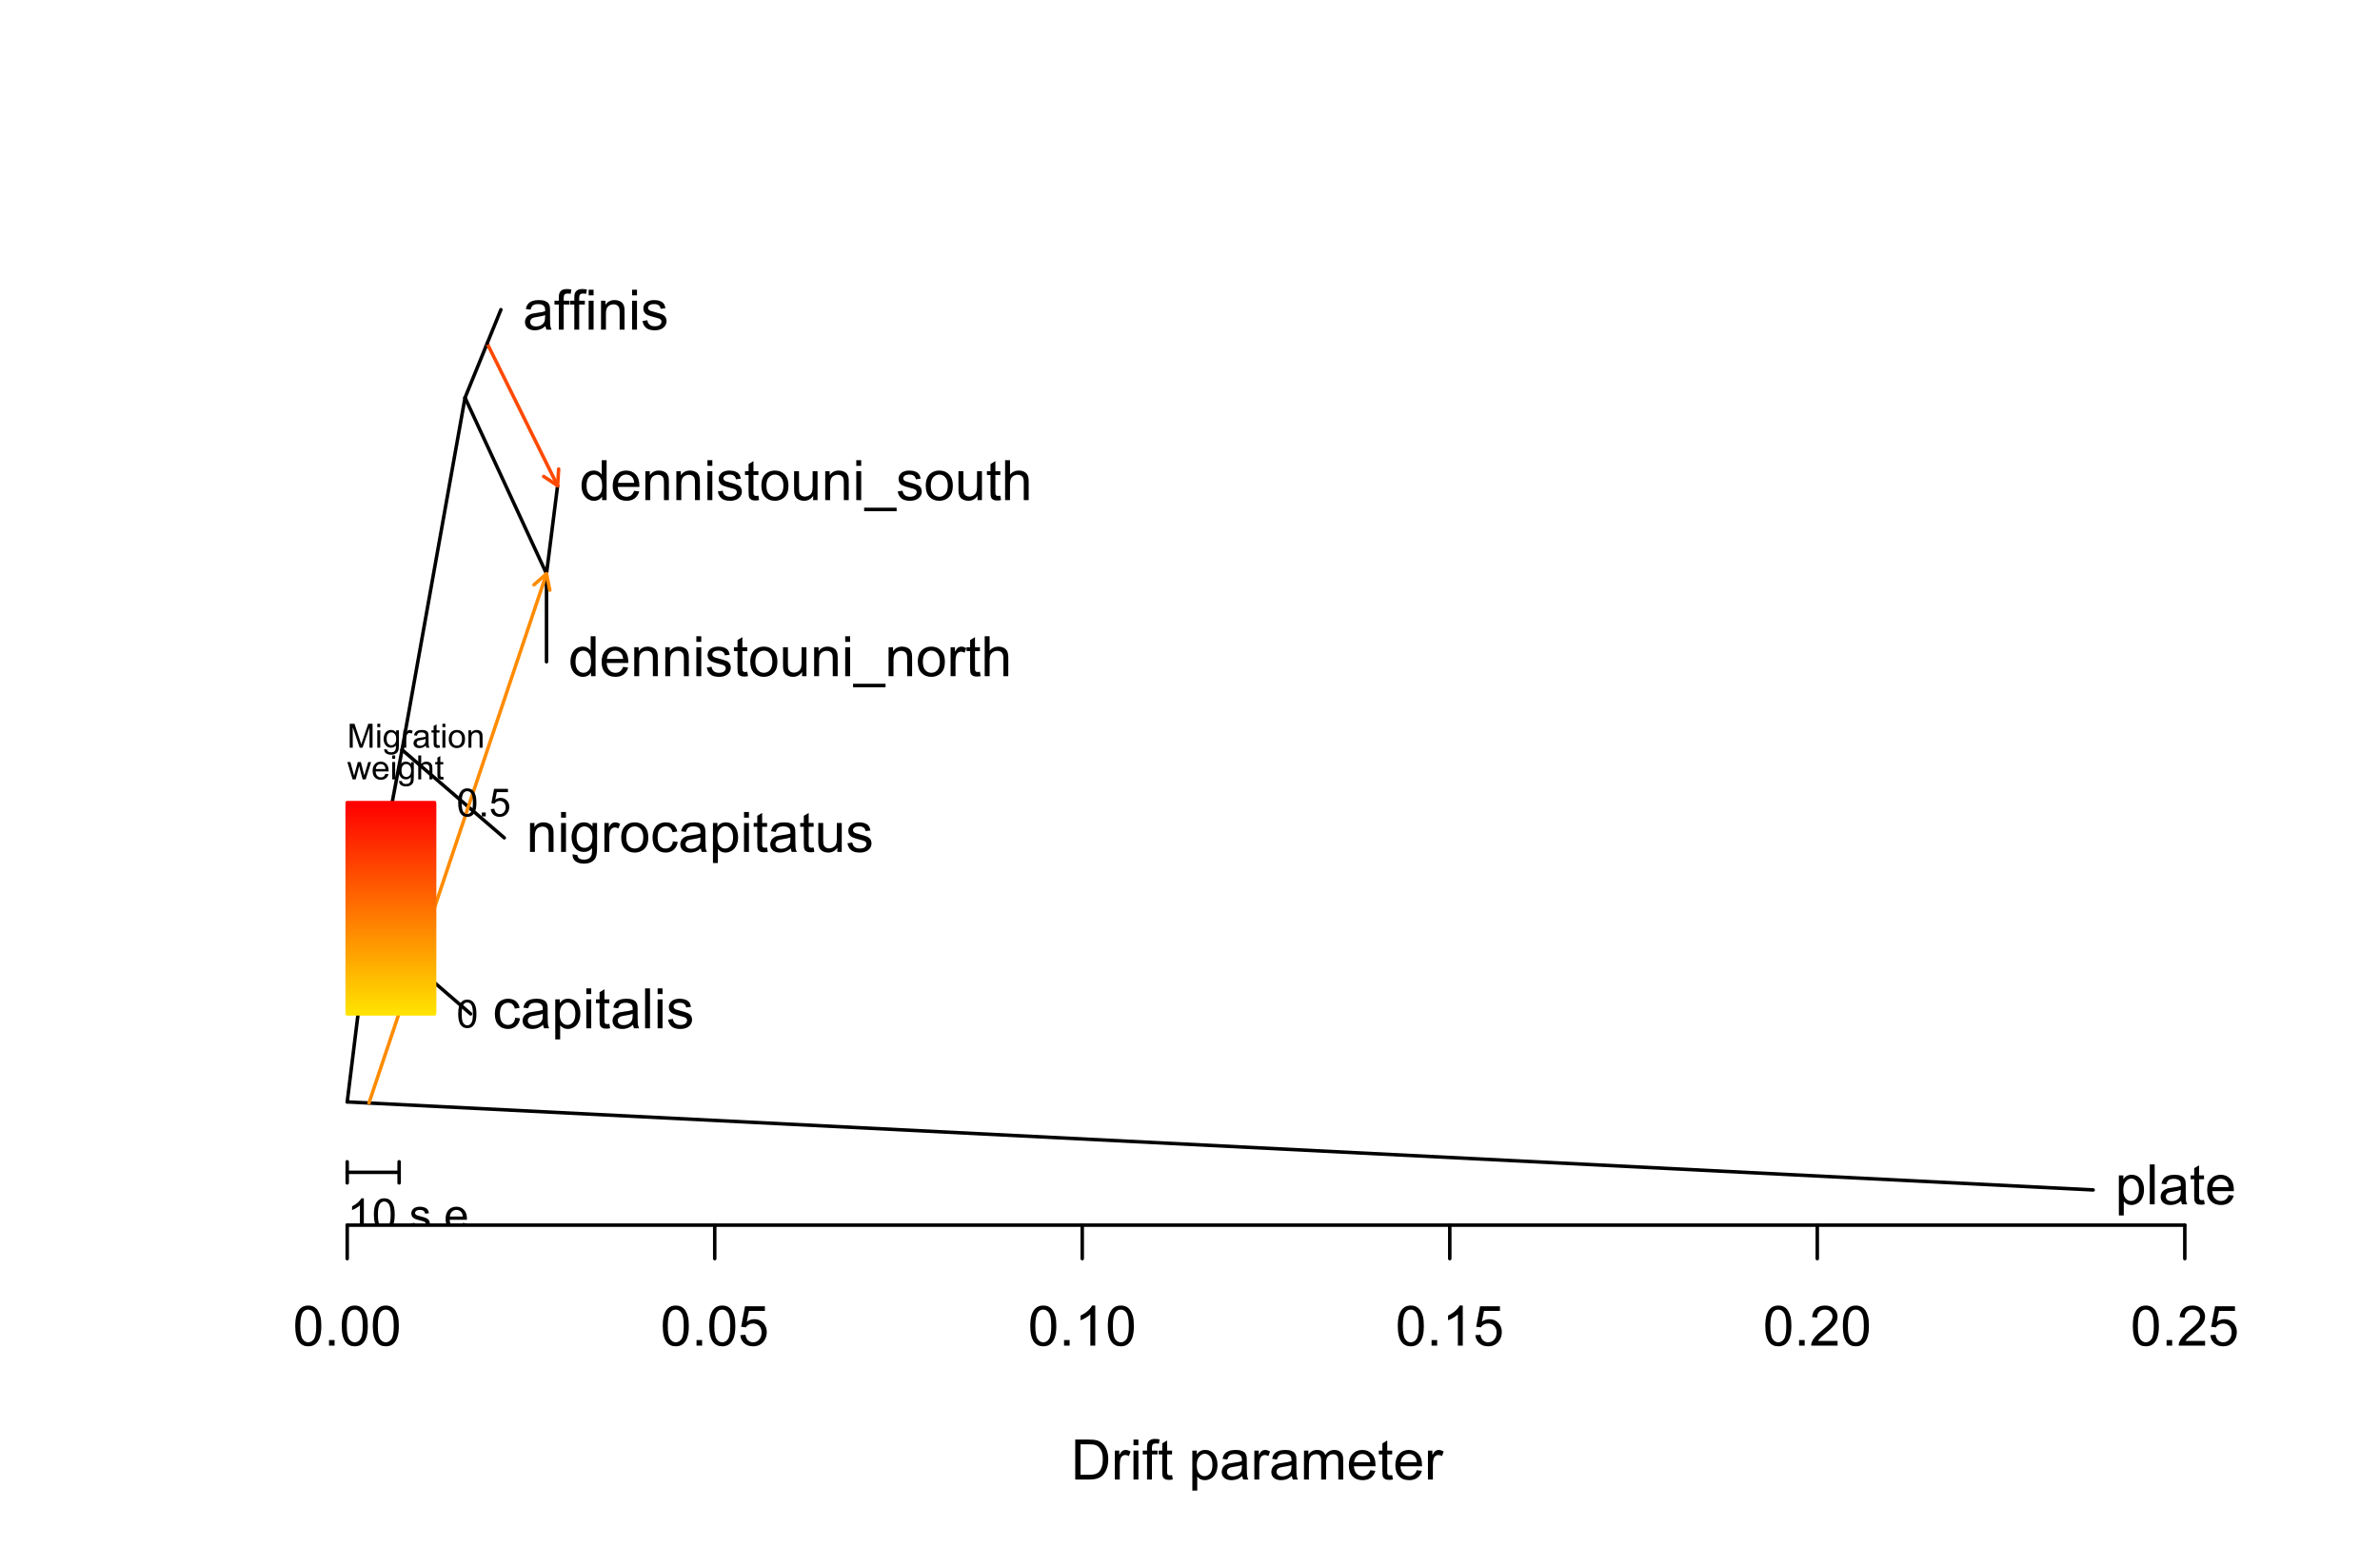 <?xml version="1.0" encoding="UTF-8"?>
<svg xmlns="http://www.w3.org/2000/svg" xmlns:xlink="http://www.w3.org/1999/xlink" width="512" height="337" viewBox="0 0 512 337">
<defs>
<g>
<g id="glyph-0-0">
<path d="M 0.926 0 L 0.926 -8.59 L 3.883 -8.59 C 4.551 -8.59 5.062 -8.547 5.414 -8.469 C 5.906 -8.352 6.324 -8.148 6.672 -7.852 C 7.125 -7.469 7.465 -6.98 7.691 -6.383 C 7.914 -5.789 8.027 -5.105 8.027 -4.344 C 8.027 -3.688 7.953 -3.109 7.797 -2.609 C 7.648 -2.102 7.449 -1.688 7.211 -1.355 C 6.973 -1.027 6.715 -0.766 6.43 -0.578 C 6.148 -0.387 5.805 -0.242 5.406 -0.148 C 5.004 -0.051 4.543 0 4.023 0 L 0.926 0 M 2.062 -1.016 L 3.898 -1.016 C 4.461 -1.016 4.906 -1.066 5.23 -1.172 C 5.551 -1.277 5.809 -1.426 6 -1.617 C 6.27 -1.887 6.48 -2.25 6.629 -2.703 C 6.781 -3.16 6.855 -3.711 6.855 -4.359 C 6.855 -5.258 6.707 -5.949 6.414 -6.43 C 6.117 -6.914 5.758 -7.234 5.336 -7.398 C 5.031 -7.516 4.543 -7.578 3.867 -7.578 L 2.062 -7.578 Z M 2.062 -1.016 "/>
</g>
<g id="glyph-0-1">
<path d="M 0.781 0 L 0.781 -6.223 L 1.727 -6.223 L 1.727 -5.281 C 1.969 -5.719 2.195 -6.012 2.398 -6.152 C 2.605 -6.293 2.828 -6.363 3.078 -6.363 C 3.43 -6.363 3.793 -6.25 4.16 -6.023 L 3.797 -5.047 C 3.539 -5.195 3.281 -5.273 3.023 -5.273 C 2.793 -5.273 2.586 -5.203 2.402 -5.066 C 2.219 -4.926 2.086 -4.734 2.008 -4.488 C 1.891 -4.113 1.836 -3.703 1.836 -3.258 L 1.836 0 Z M 0.781 0 "/>
</g>
<g id="glyph-0-2">
<path d="M 0.797 -7.375 L 0.797 -8.59 L 1.852 -8.59 L 1.852 -7.375 L 0.797 -7.375 M 0.797 0 L 0.797 -6.223 L 1.852 -6.223 L 1.852 0 Z M 0.797 0 "/>
</g>
<g id="glyph-0-3">
<path d="M 1.043 0 L 1.043 -5.402 L 0.109 -5.402 L 0.109 -6.223 L 1.043 -6.223 L 1.043 -6.883 C 1.043 -7.301 1.078 -7.613 1.156 -7.816 C 1.254 -8.09 1.434 -8.312 1.691 -8.48 C 1.945 -8.652 2.305 -8.734 2.766 -8.734 C 3.062 -8.734 3.391 -8.703 3.75 -8.633 L 3.594 -7.711 C 3.371 -7.75 3.164 -7.77 2.969 -7.77 C 2.648 -7.77 2.422 -7.699 2.289 -7.562 C 2.156 -7.426 2.094 -7.172 2.094 -6.797 L 2.094 -6.223 L 3.305 -6.223 L 3.305 -5.402 L 2.094 -5.402 L 2.094 0 Z M 1.043 0 "/>
</g>
<g id="glyph-0-4">
<path d="M 3.094 -0.945 L 3.246 -0.012 C 2.949 0.051 2.684 0.082 2.449 0.082 C 2.066 0.082 1.77 0.02 1.559 -0.102 C 1.348 -0.219 1.199 -0.379 1.113 -0.578 C 1.027 -0.773 0.984 -1.188 0.984 -1.82 L 0.984 -5.402 L 0.211 -5.402 L 0.211 -6.223 L 0.984 -6.223 L 0.984 -7.766 L 2.031 -8.398 L 2.031 -6.223 L 3.094 -6.223 L 3.094 -5.402 L 2.031 -5.402 L 2.031 -1.766 C 2.031 -1.461 2.051 -1.27 2.09 -1.184 C 2.125 -1.098 2.188 -1.027 2.27 -0.977 C 2.355 -0.926 2.473 -0.902 2.633 -0.902 C 2.75 -0.902 2.902 -0.914 3.094 -0.945 Z M 3.094 -0.945 "/>
</g>
<g id="glyph-0-5">
</g>
<g id="glyph-0-6">
<path d="M 0.789 2.383 L 0.789 -6.223 L 1.75 -6.223 L 1.75 -5.414 C 1.977 -5.73 2.234 -5.969 2.52 -6.125 C 2.805 -6.285 3.148 -6.363 3.555 -6.363 C 4.086 -6.363 4.555 -6.227 4.961 -5.953 C 5.367 -5.68 5.676 -5.293 5.883 -4.797 C 6.09 -4.297 6.195 -3.75 6.195 -3.156 C 6.195 -2.52 6.078 -1.949 5.852 -1.438 C 5.621 -0.93 5.289 -0.539 4.855 -0.266 C 4.418 0.004 3.961 0.141 3.48 0.141 C 3.129 0.141 2.812 0.066 2.535 -0.082 C 2.254 -0.23 2.023 -0.418 1.844 -0.645 L 1.844 2.383 L 0.789 2.383 M 1.746 -3.078 C 1.746 -2.273 1.906 -1.684 2.234 -1.301 C 2.555 -0.918 2.949 -0.727 3.41 -0.727 C 3.879 -0.727 4.281 -0.926 4.613 -1.32 C 4.949 -1.719 5.113 -2.332 5.117 -3.164 C 5.113 -3.957 4.953 -4.551 4.625 -4.945 C 4.301 -5.34 3.91 -5.535 3.457 -5.539 C 3.008 -5.535 2.609 -5.328 2.266 -4.906 C 1.918 -4.488 1.746 -3.875 1.746 -3.078 Z M 1.746 -3.078 "/>
</g>
<g id="glyph-0-7">
<path d="M 4.852 -0.766 C 4.461 -0.434 4.086 -0.199 3.723 -0.062 C 3.363 0.07 2.973 0.141 2.562 0.141 C 1.875 0.141 1.352 -0.027 0.984 -0.359 C 0.617 -0.695 0.434 -1.121 0.434 -1.641 C 0.434 -1.945 0.504 -2.223 0.641 -2.477 C 0.781 -2.727 0.961 -2.93 1.188 -3.082 C 1.41 -3.234 1.664 -3.348 1.945 -3.43 C 2.152 -3.48 2.465 -3.535 2.883 -3.586 C 3.734 -3.688 4.359 -3.809 4.766 -3.949 C 4.766 -4.094 4.77 -4.184 4.77 -4.227 C 4.77 -4.652 4.672 -4.957 4.469 -5.133 C 4.203 -5.371 3.801 -5.492 3.27 -5.492 C 2.773 -5.492 2.406 -5.402 2.172 -5.23 C 1.934 -5.055 1.758 -4.746 1.648 -4.305 L 0.617 -4.445 C 0.707 -4.887 0.863 -5.246 1.078 -5.516 C 1.293 -5.789 1.602 -5.996 2.008 -6.145 C 2.414 -6.289 2.887 -6.363 3.422 -6.363 C 3.953 -6.363 4.383 -6.301 4.719 -6.176 C 5.047 -6.051 5.293 -5.895 5.449 -5.703 C 5.605 -5.516 5.715 -5.273 5.777 -4.984 C 5.812 -4.805 5.828 -4.484 5.828 -4.016 L 5.828 -2.609 C 5.828 -1.629 5.852 -1.008 5.898 -0.746 C 5.941 -0.488 6.031 -0.238 6.164 0 L 5.062 0 C 4.953 -0.219 4.883 -0.477 4.852 -0.766 M 4.766 -3.125 C 4.379 -2.965 3.805 -2.832 3.039 -2.727 C 2.605 -2.66 2.301 -2.59 2.121 -2.516 C 1.941 -2.434 1.801 -2.32 1.703 -2.172 C 1.605 -2.02 1.559 -1.852 1.559 -1.672 C 1.559 -1.387 1.664 -1.152 1.879 -0.969 C 2.09 -0.781 2.402 -0.684 2.812 -0.688 C 3.219 -0.684 3.578 -0.773 3.898 -0.953 C 4.211 -1.129 4.445 -1.371 4.594 -1.68 C 4.707 -1.918 4.762 -2.27 4.766 -2.734 Z M 4.766 -3.125 "/>
</g>
<g id="glyph-0-8">
<path d="M 0.789 0 L 0.789 -6.223 L 1.734 -6.223 L 1.734 -5.352 C 1.93 -5.656 2.188 -5.898 2.516 -6.086 C 2.836 -6.27 3.207 -6.363 3.621 -6.363 C 4.082 -6.363 4.461 -6.266 4.754 -6.078 C 5.051 -5.883 5.258 -5.617 5.379 -5.273 C 5.871 -6 6.512 -6.363 7.301 -6.363 C 7.918 -6.363 8.391 -6.191 8.727 -5.852 C 9.055 -5.508 9.223 -4.98 9.223 -4.273 L 9.223 0 L 8.172 0 L 8.172 -3.922 C 8.172 -4.34 8.141 -4.645 8.07 -4.832 C 8.004 -5.016 7.879 -5.164 7.699 -5.281 C 7.52 -5.391 7.309 -5.449 7.066 -5.449 C 6.629 -5.449 6.266 -5.305 5.977 -5.012 C 5.688 -4.723 5.543 -4.254 5.543 -3.617 L 5.543 0 L 4.488 0 L 4.488 -4.043 C 4.488 -4.512 4.402 -4.863 4.23 -5.098 C 4.059 -5.332 3.777 -5.449 3.387 -5.449 C 3.09 -5.449 2.816 -5.371 2.562 -5.215 C 2.312 -5.059 2.129 -4.828 2.016 -4.531 C 1.902 -4.227 1.844 -3.793 1.844 -3.227 L 1.844 0 Z M 0.789 0 "/>
</g>
<g id="glyph-0-9">
<path d="M 5.051 -2.004 L 6.141 -1.867 C 5.969 -1.23 5.648 -0.738 5.188 -0.387 C 4.719 -0.035 4.125 0.141 3.406 0.141 C 2.492 0.141 1.773 -0.141 1.238 -0.699 C 0.707 -1.262 0.438 -2.047 0.438 -3.059 C 0.438 -4.105 0.711 -4.918 1.25 -5.496 C 1.789 -6.074 2.484 -6.363 3.344 -6.363 C 4.18 -6.363 4.859 -6.078 5.383 -5.516 C 5.914 -4.945 6.176 -4.148 6.176 -3.125 C 6.176 -3.059 6.172 -2.965 6.172 -2.844 L 1.531 -2.844 C 1.566 -2.156 1.762 -1.633 2.109 -1.273 C 2.457 -0.906 2.891 -0.727 3.41 -0.727 C 3.797 -0.727 4.125 -0.828 4.398 -1.031 C 4.672 -1.234 4.891 -1.559 5.051 -2.004 M 1.586 -3.711 L 5.062 -3.711 C 5.016 -4.23 4.883 -4.625 4.664 -4.887 C 4.328 -5.293 3.891 -5.496 3.359 -5.496 C 2.871 -5.496 2.465 -5.332 2.137 -5.008 C 1.805 -4.684 1.625 -4.25 1.586 -3.711 Z M 1.586 -3.711 "/>
</g>
<g id="glyph-0-10">
<path d="M 0.5 -4.234 C 0.5 -5.25 0.602 -6.07 0.812 -6.688 C 1.02 -7.309 1.332 -7.785 1.742 -8.121 C 2.156 -8.457 2.672 -8.625 3.297 -8.625 C 3.758 -8.625 4.164 -8.531 4.512 -8.348 C 4.859 -8.16 5.145 -7.895 5.375 -7.543 C 5.598 -7.195 5.777 -6.77 5.906 -6.266 C 6.035 -5.766 6.102 -5.086 6.102 -4.234 C 6.102 -3.227 5.996 -2.414 5.789 -1.797 C 5.582 -1.176 5.273 -0.699 4.859 -0.359 C 4.449 -0.023 3.926 0.148 3.297 0.148 C 2.469 0.148 1.82 -0.152 1.348 -0.742 C 0.781 -1.461 0.5 -2.621 0.5 -4.234 M 1.582 -4.234 C 1.582 -2.824 1.746 -1.887 2.078 -1.422 C 2.406 -0.953 2.812 -0.719 3.297 -0.719 C 3.781 -0.719 4.191 -0.953 4.52 -1.422 C 4.852 -1.891 5.016 -2.828 5.016 -4.234 C 5.016 -5.648 4.852 -6.59 4.52 -7.055 C 4.191 -7.52 3.781 -7.75 3.289 -7.75 C 2.801 -7.75 2.414 -7.547 2.125 -7.137 C 1.766 -6.613 1.582 -5.645 1.582 -4.234 Z M 1.582 -4.234 "/>
</g>
<g id="glyph-0-11">
<path d="M 1.09 0 L 1.09 -1.203 L 2.289 -1.203 L 2.289 0 Z M 1.09 0 "/>
</g>
<g id="glyph-0-12">
<path d="M 0.5 -2.25 L 1.605 -2.344 C 1.688 -1.805 1.879 -1.398 2.176 -1.129 C 2.477 -0.855 2.836 -0.719 3.258 -0.719 C 3.766 -0.719 4.195 -0.91 4.547 -1.297 C 4.898 -1.676 5.074 -2.188 5.074 -2.82 C 5.074 -3.418 4.906 -3.895 4.566 -4.242 C 4.23 -4.59 3.785 -4.762 3.242 -4.766 C 2.898 -4.762 2.594 -4.688 2.32 -4.531 C 2.047 -4.379 1.832 -4.18 1.676 -3.93 L 0.688 -4.062 L 1.516 -8.473 L 5.789 -8.473 L 5.789 -7.465 L 2.359 -7.465 L 1.898 -5.156 C 2.414 -5.516 2.953 -5.695 3.523 -5.695 C 4.273 -5.695 4.906 -5.434 5.422 -4.914 C 5.938 -4.395 6.195 -3.727 6.195 -2.914 C 6.195 -2.133 5.965 -1.461 5.516 -0.898 C 4.961 -0.203 4.211 0.148 3.258 0.148 C 2.477 0.148 1.84 -0.074 1.344 -0.508 C 0.852 -0.945 0.57 -1.527 0.5 -2.25 Z M 0.5 -2.25 "/>
</g>
<g id="glyph-0-13">
<path d="M 4.469 0 L 3.414 0 L 3.414 -6.719 C 3.16 -6.477 2.828 -6.234 2.418 -5.992 C 2.004 -5.75 1.633 -5.57 1.305 -5.449 L 1.305 -6.469 C 1.895 -6.746 2.41 -7.082 2.852 -7.477 C 3.293 -7.871 3.605 -8.254 3.789 -8.625 L 4.469 -8.625 Z M 4.469 0 "/>
</g>
<g id="glyph-0-14">
<path d="M 6.039 -1.016 L 6.039 0 L 0.363 0 C 0.355 -0.254 0.395 -0.5 0.484 -0.734 C 0.629 -1.117 0.863 -1.5 1.18 -1.875 C 1.5 -2.25 1.957 -2.684 2.562 -3.176 C 3.492 -3.941 4.125 -4.547 4.453 -4.996 C 4.781 -5.441 4.945 -5.867 4.945 -6.266 C 4.945 -6.68 4.797 -7.035 4.496 -7.32 C 4.199 -7.609 3.809 -7.75 3.328 -7.75 C 2.82 -7.75 2.414 -7.602 2.109 -7.297 C 1.805 -6.992 1.648 -6.57 1.648 -6.031 L 0.562 -6.141 C 0.637 -6.949 0.918 -7.566 1.398 -7.988 C 1.883 -8.414 2.535 -8.625 3.352 -8.625 C 4.176 -8.625 4.828 -8.398 5.309 -7.938 C 5.789 -7.484 6.031 -6.914 6.031 -6.242 C 6.031 -5.895 5.957 -5.559 5.82 -5.227 C 5.676 -4.895 5.445 -4.543 5.117 -4.18 C 4.793 -3.809 4.25 -3.305 3.492 -2.664 C 2.859 -2.133 2.453 -1.773 2.273 -1.586 C 2.094 -1.395 1.945 -1.203 1.828 -1.016 Z M 6.039 -1.016 "/>
</g>
<g id="glyph-0-15">
<path d="M 0.789 0 L 0.789 -6.223 L 1.742 -6.223 L 1.742 -5.336 C 2.195 -6.02 2.855 -6.363 3.719 -6.363 C 4.094 -6.363 4.441 -6.297 4.754 -6.16 C 5.07 -6.027 5.305 -5.848 5.461 -5.633 C 5.617 -5.41 5.727 -5.152 5.789 -4.852 C 5.828 -4.656 5.848 -4.312 5.848 -3.828 L 5.848 0 L 4.793 0 L 4.793 -3.785 C 4.793 -4.215 4.75 -4.535 4.672 -4.75 C 4.586 -4.961 4.441 -5.133 4.234 -5.258 C 4.023 -5.387 3.781 -5.449 3.5 -5.449 C 3.047 -5.449 2.66 -5.305 2.336 -5.023 C 2.008 -4.734 1.844 -4.195 1.844 -3.398 L 1.844 0 Z M 0.789 0 "/>
</g>
<g id="glyph-0-16">
<path d="M 0.598 0.516 L 1.625 0.668 C 1.664 0.984 1.785 1.215 1.98 1.359 C 2.242 1.555 2.598 1.652 3.055 1.652 C 3.539 1.652 3.918 1.555 4.184 1.359 C 4.449 1.164 4.629 0.891 4.723 0.539 C 4.777 0.324 4.801 -0.129 4.797 -0.812 C 4.336 -0.273 3.762 0 3.078 0 C 2.219 0 1.559 -0.309 1.09 -0.926 C 0.621 -1.543 0.387 -2.281 0.387 -3.148 C 0.387 -3.738 0.492 -4.289 0.711 -4.789 C 0.922 -5.293 1.234 -5.68 1.645 -5.953 C 2.051 -6.227 2.531 -6.363 3.082 -6.363 C 3.816 -6.363 4.422 -6.066 4.898 -5.473 L 4.898 -6.223 L 5.871 -6.223 L 5.871 -0.844 C 5.871 0.125 5.773 0.812 5.574 1.215 C 5.379 1.621 5.066 1.938 4.637 2.172 C 4.211 2.406 3.684 2.523 3.059 2.523 C 2.316 2.523 1.719 2.359 1.258 2.023 C 0.805 1.691 0.582 1.188 0.598 0.516 M 1.469 -3.223 C 1.469 -2.406 1.633 -1.812 1.957 -1.438 C 2.281 -1.062 2.688 -0.875 3.176 -0.875 C 3.66 -0.875 4.066 -1.059 4.395 -1.434 C 4.723 -1.805 4.887 -2.391 4.887 -3.188 C 4.887 -3.949 4.719 -4.523 4.379 -4.91 C 4.043 -5.297 3.633 -5.492 3.156 -5.492 C 2.688 -5.492 2.289 -5.301 1.961 -4.918 C 1.633 -4.539 1.469 -3.973 1.469 -3.223 Z M 1.469 -3.223 "/>
</g>
<g id="glyph-0-17">
<path d="M 0.398 -3.109 C 0.398 -4.262 0.719 -5.117 1.359 -5.672 C 1.895 -6.133 2.547 -6.363 3.316 -6.363 C 4.172 -6.363 4.871 -6.082 5.414 -5.523 C 5.957 -4.961 6.227 -4.188 6.227 -3.199 C 6.227 -2.398 6.109 -1.77 5.867 -1.309 C 5.629 -0.852 5.277 -0.492 4.82 -0.242 C 4.359 0.012 3.859 0.141 3.316 0.141 C 2.445 0.141 1.742 -0.141 1.203 -0.695 C 0.668 -1.254 0.398 -2.059 0.398 -3.109 M 1.484 -3.109 C 1.484 -2.312 1.656 -1.719 2.004 -1.32 C 2.352 -0.926 2.789 -0.727 3.316 -0.727 C 3.84 -0.727 4.273 -0.926 4.625 -1.324 C 4.969 -1.723 5.145 -2.328 5.145 -3.148 C 5.145 -3.914 4.969 -4.5 4.621 -4.895 C 4.27 -5.293 3.836 -5.492 3.316 -5.492 C 2.789 -5.492 2.352 -5.293 2.004 -4.898 C 1.656 -4.504 1.484 -3.906 1.484 -3.109 Z M 1.484 -3.109 "/>
</g>
<g id="glyph-0-18">
<path d="M 4.852 -2.281 L 5.891 -2.145 C 5.773 -1.43 5.484 -0.871 5.02 -0.465 C 4.551 -0.062 3.977 0.141 3.297 0.141 C 2.445 0.141 1.762 -0.137 1.246 -0.695 C 0.727 -1.25 0.469 -2.047 0.469 -3.086 C 0.469 -3.758 0.578 -4.348 0.805 -4.852 C 1.023 -5.355 1.363 -5.734 1.82 -5.984 C 2.273 -6.238 2.77 -6.363 3.305 -6.363 C 3.98 -6.363 4.531 -6.191 4.961 -5.852 C 5.391 -5.508 5.668 -5.023 5.789 -4.395 L 4.766 -4.234 C 4.664 -4.652 4.492 -4.969 4.246 -5.18 C 3.996 -5.391 3.695 -5.496 3.344 -5.496 C 2.812 -5.496 2.383 -5.305 2.051 -4.926 C 1.719 -4.543 1.555 -3.941 1.555 -3.117 C 1.555 -2.281 1.711 -1.672 2.031 -1.297 C 2.352 -0.918 2.77 -0.727 3.289 -0.727 C 3.699 -0.727 4.047 -0.852 4.324 -1.109 C 4.602 -1.359 4.777 -1.75 4.852 -2.281 Z M 4.852 -2.281 "/>
</g>
<g id="glyph-0-19">
<path d="M 4.867 0 L 4.867 -0.914 C 4.383 -0.211 3.727 0.141 2.895 0.141 C 2.527 0.141 2.184 0.07 1.867 -0.07 C 1.547 -0.211 1.312 -0.387 1.156 -0.602 C 1.004 -0.812 0.895 -1.074 0.832 -1.383 C 0.789 -1.59 0.766 -1.918 0.766 -2.367 L 0.766 -6.223 L 1.82 -6.223 L 1.82 -2.773 C 1.82 -2.219 1.844 -1.848 1.887 -1.656 C 1.953 -1.379 2.094 -1.164 2.309 -1.004 C 2.523 -0.848 2.789 -0.766 3.105 -0.766 C 3.422 -0.766 3.719 -0.848 3.996 -1.012 C 4.273 -1.172 4.469 -1.395 4.586 -1.672 C 4.699 -1.953 4.758 -2.355 4.758 -2.891 L 4.758 -6.223 L 5.812 -6.223 L 5.812 0 Z M 4.867 0 "/>
</g>
<g id="glyph-0-20">
<path d="M 0.367 -1.859 L 1.414 -2.023 C 1.469 -1.602 1.633 -1.281 1.902 -1.062 C 2.168 -0.836 2.543 -0.727 3.023 -0.727 C 3.508 -0.727 3.867 -0.824 4.102 -1.023 C 4.336 -1.219 4.453 -1.449 4.453 -1.719 C 4.453 -1.953 4.348 -2.141 4.141 -2.281 C 3.996 -2.375 3.641 -2.492 3.062 -2.637 C 2.289 -2.832 1.754 -3 1.457 -3.145 C 1.156 -3.285 0.93 -3.484 0.777 -3.734 C 0.621 -3.988 0.547 -4.266 0.547 -4.57 C 0.547 -4.848 0.609 -5.105 0.734 -5.34 C 0.863 -5.578 1.035 -5.773 1.254 -5.93 C 1.418 -6.051 1.641 -6.152 1.926 -6.238 C 2.207 -6.32 2.512 -6.363 2.836 -6.363 C 3.324 -6.363 3.754 -6.293 4.121 -6.152 C 4.492 -6.012 4.762 -5.82 4.938 -5.582 C 5.113 -5.34 5.234 -5.02 5.305 -4.617 L 4.273 -4.477 C 4.227 -4.797 4.09 -5.047 3.863 -5.227 C 3.641 -5.406 3.32 -5.496 2.914 -5.496 C 2.426 -5.496 2.082 -5.414 1.875 -5.258 C 1.668 -5.094 1.562 -4.906 1.562 -4.695 C 1.562 -4.555 1.605 -4.434 1.695 -4.324 C 1.777 -4.211 1.914 -4.117 2.098 -4.043 C 2.203 -4.004 2.516 -3.914 3.031 -3.773 C 3.773 -3.574 4.297 -3.41 4.59 -3.285 C 4.887 -3.156 5.117 -2.973 5.285 -2.73 C 5.453 -2.488 5.535 -2.188 5.539 -1.828 C 5.535 -1.477 5.434 -1.145 5.23 -0.836 C 5.023 -0.523 4.727 -0.285 4.344 -0.113 C 3.953 0.055 3.516 0.141 3.031 0.141 C 2.219 0.141 1.605 -0.027 1.18 -0.363 C 0.758 -0.699 0.484 -1.199 0.367 -1.859 Z M 0.367 -1.859 "/>
</g>
<g id="glyph-0-21">
<path d="M 4.828 0 L 4.828 -0.785 C 4.434 -0.168 3.852 0.141 3.086 0.141 C 2.59 0.141 2.137 0.004 1.719 -0.27 C 1.305 -0.543 0.98 -0.926 0.754 -1.414 C 0.523 -1.906 0.41 -2.469 0.41 -3.105 C 0.41 -3.727 0.512 -4.289 0.719 -4.797 C 0.926 -5.301 1.238 -5.688 1.652 -5.961 C 2.066 -6.227 2.527 -6.363 3.039 -6.363 C 3.414 -6.363 3.75 -6.285 4.043 -6.125 C 4.336 -5.969 4.574 -5.762 4.758 -5.508 L 4.758 -8.59 L 5.805 -8.59 L 5.805 0 L 4.828 0 M 1.492 -3.105 C 1.492 -2.309 1.66 -1.711 2 -1.32 C 2.332 -0.922 2.73 -0.727 3.188 -0.727 C 3.648 -0.727 4.039 -0.914 4.363 -1.293 C 4.684 -1.668 4.844 -2.242 4.844 -3.016 C 4.844 -3.867 4.68 -4.492 4.352 -4.891 C 4.023 -5.289 3.621 -5.492 3.141 -5.492 C 2.672 -5.492 2.281 -5.297 1.965 -4.914 C 1.652 -4.531 1.492 -3.93 1.492 -3.105 Z M 1.492 -3.105 "/>
</g>
<g id="glyph-0-22">
<path d="M -0.18 2.383 L -0.18 1.625 L 6.809 1.625 L 6.809 2.383 Z M -0.18 2.383 "/>
</g>
<g id="glyph-0-23">
<path d="M 0.789 0 L 0.789 -8.59 L 1.844 -8.59 L 1.844 -5.508 C 2.336 -6.078 2.957 -6.363 3.711 -6.363 C 4.168 -6.363 4.57 -6.273 4.91 -6.09 C 5.25 -5.91 5.492 -5.656 5.641 -5.336 C 5.785 -5.016 5.859 -4.555 5.859 -3.945 L 5.859 0 L 4.805 0 L 4.805 -3.945 C 4.805 -4.469 4.691 -4.855 4.461 -5.094 C 4.234 -5.336 3.91 -5.453 3.492 -5.453 C 3.18 -5.453 2.887 -5.375 2.609 -5.211 C 2.336 -5.051 2.141 -4.828 2.023 -4.555 C 1.906 -4.273 1.844 -3.891 1.844 -3.406 L 1.844 0 Z M 0.789 0 "/>
</g>
<g id="glyph-0-24">
<path d="M 0.766 0 L 0.766 -8.59 L 1.82 -8.59 L 1.82 0 Z M 0.766 0 "/>
</g>
<g id="glyph-1-0">
<path d="M 3.578 0 L 2.734 0 L 2.734 -5.375 C 2.531 -5.184 2.262 -4.988 1.934 -4.797 C 1.605 -4.602 1.309 -4.457 1.047 -4.359 L 1.047 -5.176 C 1.516 -5.398 1.93 -5.664 2.281 -5.98 C 2.637 -6.297 2.887 -6.602 3.031 -6.898 L 3.578 -6.898 Z M 3.578 0 "/>
</g>
<g id="glyph-1-1">
<path d="M 0.398 -3.391 C 0.398 -4.203 0.48 -4.855 0.648 -5.352 C 0.816 -5.848 1.066 -6.227 1.395 -6.496 C 1.723 -6.766 2.141 -6.898 2.641 -6.898 C 3.008 -6.898 3.332 -6.824 3.609 -6.676 C 3.887 -6.527 4.117 -6.316 4.297 -6.035 C 4.48 -5.754 4.621 -5.414 4.727 -5.012 C 4.828 -4.613 4.879 -4.07 4.879 -3.391 C 4.879 -2.582 4.797 -1.934 4.633 -1.438 C 4.465 -0.941 4.219 -0.559 3.887 -0.289 C 3.559 -0.02 3.141 0.117 2.641 0.117 C 1.977 0.117 1.457 -0.121 1.078 -0.594 C 0.625 -1.168 0.398 -2.098 0.398 -3.391 M 1.266 -3.391 C 1.266 -2.262 1.398 -1.512 1.66 -1.137 C 1.926 -0.762 2.25 -0.578 2.641 -0.578 C 3.027 -0.578 3.352 -0.766 3.617 -1.141 C 3.879 -1.516 4.012 -2.266 4.012 -3.391 C 4.012 -4.52 3.879 -5.273 3.617 -5.645 C 3.352 -6.016 3.023 -6.203 2.629 -6.203 C 2.242 -6.203 1.934 -6.039 1.703 -5.711 C 1.41 -5.289 1.266 -4.516 1.266 -3.391 Z M 1.266 -3.391 "/>
</g>
<g id="glyph-1-2">
</g>
<g id="glyph-1-3">
<path d="M 0.297 -1.484 L 1.129 -1.617 C 1.176 -1.281 1.309 -1.027 1.52 -0.848 C 1.734 -0.672 2.035 -0.582 2.418 -0.582 C 2.805 -0.582 3.094 -0.66 3.281 -0.816 C 3.469 -0.977 3.562 -1.16 3.562 -1.375 C 3.562 -1.562 3.48 -1.715 3.312 -1.824 C 3.199 -1.898 2.91 -1.992 2.453 -2.109 C 1.832 -2.266 1.402 -2.402 1.164 -2.516 C 0.926 -2.629 0.746 -2.785 0.621 -2.988 C 0.496 -3.191 0.438 -3.414 0.438 -3.656 C 0.438 -3.879 0.488 -4.082 0.59 -4.273 C 0.691 -4.461 0.828 -4.617 1.004 -4.742 C 1.133 -4.84 1.312 -4.922 1.539 -4.988 C 1.766 -5.059 2.008 -5.09 2.27 -5.09 C 2.66 -5.09 3.004 -5.035 3.297 -4.922 C 3.594 -4.809 3.812 -4.656 3.953 -4.465 C 4.094 -4.273 4.188 -4.016 4.242 -3.695 L 3.418 -3.582 C 3.379 -3.836 3.27 -4.039 3.09 -4.18 C 2.91 -4.324 2.656 -4.398 2.328 -4.398 C 1.941 -4.398 1.664 -4.332 1.5 -4.203 C 1.336 -4.078 1.25 -3.926 1.25 -3.754 C 1.25 -3.645 1.285 -3.547 1.355 -3.461 C 1.422 -3.367 1.531 -3.293 1.68 -3.234 C 1.762 -3.203 2.012 -3.133 2.422 -3.02 C 3.02 -2.859 3.438 -2.73 3.672 -2.629 C 3.91 -2.527 4.094 -2.379 4.227 -2.184 C 4.363 -1.992 4.43 -1.75 4.43 -1.461 C 4.43 -1.18 4.348 -0.918 4.184 -0.668 C 4.02 -0.418 3.781 -0.227 3.473 -0.09 C 3.164 0.043 2.812 0.113 2.422 0.113 C 1.777 0.113 1.285 -0.023 0.945 -0.289 C 0.605 -0.559 0.391 -0.957 0.297 -1.484 Z M 0.297 -1.484 "/>
</g>
<g id="glyph-1-4">
<path d="M 0.871 0 L 0.871 -0.961 L 1.832 -0.961 L 1.832 0 Z M 0.871 0 "/>
</g>
<g id="glyph-1-5">
<path d="M 4.039 -1.602 L 4.914 -1.496 C 4.773 -0.984 4.52 -0.59 4.148 -0.309 C 3.777 -0.027 3.301 0.113 2.723 0.113 C 1.996 0.113 1.418 -0.113 0.992 -0.559 C 0.566 -1.008 0.352 -1.637 0.352 -2.445 C 0.352 -3.285 0.566 -3.934 1 -4.398 C 1.43 -4.859 1.988 -5.09 2.676 -5.09 C 3.344 -5.09 3.887 -4.863 4.309 -4.41 C 4.73 -3.957 4.941 -3.32 4.941 -2.5 C 4.941 -2.449 4.938 -2.375 4.938 -2.273 L 1.223 -2.273 C 1.254 -1.727 1.41 -1.309 1.688 -1.016 C 1.965 -0.727 2.312 -0.582 2.727 -0.582 C 3.039 -0.582 3.301 -0.664 3.52 -0.824 C 3.738 -0.988 3.914 -1.246 4.039 -1.602 M 1.27 -2.969 L 4.051 -2.969 C 4.012 -3.387 3.906 -3.699 3.73 -3.91 C 3.461 -4.234 3.113 -4.398 2.688 -4.398 C 2.297 -4.398 1.973 -4.266 1.707 -4.008 C 1.445 -3.75 1.297 -3.402 1.27 -2.969 Z M 1.27 -2.969 "/>
</g>
<g id="glyph-2-0">
<path d="M 0.348 -2.965 C 0.348 -3.676 0.422 -4.25 0.566 -4.684 C 0.715 -5.117 0.934 -5.449 1.219 -5.684 C 1.508 -5.918 1.871 -6.039 2.309 -6.039 C 2.633 -6.039 2.914 -5.973 3.156 -5.844 C 3.402 -5.711 3.602 -5.527 3.762 -5.281 C 3.918 -5.035 4.043 -4.738 4.133 -4.387 C 4.223 -4.035 4.27 -3.562 4.27 -2.965 C 4.27 -2.262 4.195 -1.691 4.051 -1.258 C 3.906 -0.824 3.691 -0.488 3.402 -0.254 C 3.113 -0.016 2.75 0.102 2.309 0.102 C 1.73 0.102 1.273 -0.105 0.941 -0.52 C 0.547 -1.02 0.348 -1.836 0.348 -2.965 M 1.105 -2.965 C 1.105 -1.977 1.223 -1.32 1.453 -0.996 C 1.684 -0.668 1.969 -0.504 2.309 -0.504 C 2.648 -0.504 2.934 -0.668 3.164 -0.996 C 3.395 -1.324 3.512 -1.98 3.512 -2.965 C 3.512 -3.957 3.395 -4.613 3.164 -4.938 C 2.934 -5.262 2.645 -5.426 2.301 -5.426 C 1.961 -5.426 1.691 -5.281 1.488 -4.996 C 1.234 -4.629 1.105 -3.953 1.105 -2.965 Z M 1.105 -2.965 "/>
</g>
<g id="glyph-2-1">
<path d="M 0.762 0 L 0.762 -0.84 L 1.605 -0.84 L 1.605 0 Z M 0.762 0 "/>
</g>
<g id="glyph-2-2">
<path d="M 0.348 -1.574 L 1.125 -1.641 C 1.18 -1.262 1.316 -0.98 1.523 -0.789 C 1.734 -0.598 1.984 -0.504 2.281 -0.504 C 2.637 -0.504 2.938 -0.637 3.184 -0.906 C 3.43 -1.176 3.551 -1.531 3.551 -1.973 C 3.551 -2.395 3.434 -2.727 3.195 -2.969 C 2.961 -3.211 2.652 -3.336 2.27 -3.336 C 2.031 -3.336 1.816 -3.281 1.625 -3.172 C 1.434 -3.066 1.281 -2.926 1.172 -2.754 L 0.48 -2.844 L 1.062 -5.93 L 4.051 -5.93 L 4.051 -5.227 L 1.652 -5.227 L 1.328 -3.609 C 1.691 -3.859 2.07 -3.988 2.465 -3.988 C 2.988 -3.988 3.434 -3.805 3.793 -3.441 C 4.156 -3.078 4.336 -2.609 4.336 -2.039 C 4.336 -1.496 4.176 -1.023 3.859 -0.629 C 3.473 -0.141 2.949 0.102 2.281 0.102 C 1.734 0.102 1.289 -0.051 0.941 -0.355 C 0.594 -0.664 0.398 -1.07 0.348 -1.574 Z M 0.348 -1.574 "/>
</g>
<g id="glyph-3-0">
<path d="M 0.535 0 L 0.535 -5.152 L 1.562 -5.152 L 2.781 -1.504 C 2.895 -1.164 2.977 -0.91 3.027 -0.742 C 3.086 -0.93 3.176 -1.203 3.301 -1.566 L 4.535 -5.152 L 5.453 -5.152 L 5.453 0 L 4.797 0 L 4.797 -4.312 L 3.297 0 L 2.684 0 L 1.191 -4.387 L 1.191 0 Z M 0.535 0 "/>
</g>
<g id="glyph-3-1">
<path d="M 0.477 -4.426 L 0.477 -5.152 L 1.109 -5.152 L 1.109 -4.426 L 0.477 -4.426 M 0.477 0 L 0.477 -3.734 L 1.109 -3.734 L 1.109 0 Z M 0.477 0 "/>
</g>
<g id="glyph-3-2">
<path d="M 0.359 0.309 L 0.973 0.402 C 1 0.59 1.07 0.73 1.188 0.816 C 1.344 0.934 1.559 0.992 1.832 0.992 C 2.125 0.992 2.352 0.934 2.512 0.816 C 2.668 0.699 2.777 0.535 2.832 0.324 C 2.867 0.195 2.883 -0.078 2.879 -0.488 C 2.602 -0.164 2.258 0 1.844 0 C 1.332 0 0.934 -0.184 0.652 -0.555 C 0.371 -0.926 0.23 -1.371 0.23 -1.887 C 0.23 -2.242 0.297 -2.574 0.426 -2.875 C 0.555 -3.176 0.742 -3.406 0.984 -3.57 C 1.23 -3.734 1.52 -3.816 1.848 -3.816 C 2.289 -3.816 2.652 -3.641 2.938 -3.285 L 2.938 -3.734 L 3.523 -3.734 L 3.523 -0.508 C 3.523 0.074 3.465 0.488 3.344 0.73 C 3.227 0.973 3.039 1.164 2.781 1.305 C 2.527 1.445 2.211 1.516 1.836 1.516 C 1.391 1.516 1.031 1.414 0.754 1.215 C 0.48 1.016 0.348 0.711 0.359 0.309 M 0.883 -1.934 C 0.883 -1.445 0.98 -1.086 1.176 -0.859 C 1.367 -0.637 1.613 -0.523 1.906 -0.523 C 2.195 -0.523 2.441 -0.637 2.637 -0.859 C 2.832 -1.082 2.934 -1.434 2.934 -1.914 C 2.934 -2.371 2.832 -2.715 2.629 -2.945 C 2.426 -3.18 2.18 -3.293 1.895 -3.293 C 1.613 -3.293 1.375 -3.18 1.176 -2.953 C 0.98 -2.723 0.883 -2.383 0.883 -1.934 Z M 0.883 -1.934 "/>
</g>
<g id="glyph-3-3">
<path d="M 0.469 0 L 0.469 -3.734 L 1.039 -3.734 L 1.039 -3.168 C 1.184 -3.434 1.316 -3.605 1.441 -3.691 C 1.562 -3.777 1.699 -3.816 1.844 -3.816 C 2.059 -3.816 2.277 -3.75 2.496 -3.613 L 2.277 -3.027 C 2.125 -3.117 1.969 -3.164 1.812 -3.164 C 1.676 -3.164 1.551 -3.121 1.441 -3.039 C 1.332 -2.957 1.254 -2.84 1.207 -2.691 C 1.137 -2.469 1.102 -2.223 1.102 -1.953 L 1.102 0 Z M 0.469 0 "/>
</g>
<g id="glyph-3-4">
<path d="M 2.91 -0.461 C 2.676 -0.262 2.449 -0.121 2.234 -0.039 C 2.016 0.043 1.785 0.086 1.535 0.086 C 1.125 0.086 0.812 -0.016 0.59 -0.215 C 0.371 -0.418 0.262 -0.672 0.262 -0.984 C 0.262 -1.168 0.301 -1.336 0.387 -1.484 C 0.469 -1.637 0.578 -1.758 0.711 -1.848 C 0.848 -1.941 1 -2.008 1.168 -2.055 C 1.293 -2.09 1.48 -2.121 1.73 -2.152 C 2.242 -2.211 2.617 -2.285 2.859 -2.371 C 2.859 -2.457 2.863 -2.512 2.863 -2.535 C 2.863 -2.793 2.801 -2.973 2.684 -3.078 C 2.52 -3.223 2.281 -3.293 1.961 -3.293 C 1.664 -3.293 1.445 -3.242 1.301 -3.137 C 1.16 -3.035 1.055 -2.848 0.988 -2.582 L 0.367 -2.668 C 0.426 -2.934 0.52 -3.148 0.648 -3.309 C 0.777 -3.473 0.961 -3.598 1.207 -3.688 C 1.449 -3.773 1.73 -3.816 2.055 -3.816 C 2.371 -3.816 2.629 -3.781 2.828 -3.707 C 3.027 -3.629 3.176 -3.535 3.27 -3.422 C 3.363 -3.309 3.43 -3.164 3.465 -2.992 C 3.488 -2.883 3.496 -2.688 3.496 -2.406 L 3.496 -1.562 C 3.496 -0.977 3.512 -0.605 3.539 -0.449 C 3.566 -0.293 3.617 -0.145 3.699 0 L 3.039 0 C 2.973 -0.133 2.93 -0.285 2.91 -0.461 M 2.859 -1.875 C 2.629 -1.781 2.285 -1.699 1.824 -1.633 C 1.562 -1.598 1.379 -1.555 1.273 -1.508 C 1.164 -1.461 1.082 -1.395 1.023 -1.301 C 0.965 -1.211 0.934 -1.113 0.934 -1 C 0.934 -0.832 1 -0.691 1.125 -0.578 C 1.254 -0.469 1.441 -0.41 1.688 -0.41 C 1.93 -0.41 2.148 -0.465 2.336 -0.57 C 2.527 -0.68 2.668 -0.824 2.758 -1.008 C 2.824 -1.152 2.859 -1.363 2.859 -1.641 Z M 2.859 -1.875 "/>
</g>
<g id="glyph-3-5">
<path d="M 1.855 -0.566 L 1.949 -0.008 C 1.77 0.031 1.609 0.051 1.469 0.051 C 1.238 0.051 1.062 0.012 0.934 -0.059 C 0.809 -0.133 0.719 -0.227 0.668 -0.348 C 0.617 -0.465 0.59 -0.715 0.59 -1.094 L 0.59 -3.242 L 0.125 -3.242 L 0.125 -3.734 L 0.59 -3.734 L 0.59 -4.656 L 1.219 -5.039 L 1.219 -3.734 L 1.855 -3.734 L 1.855 -3.242 L 1.219 -3.242 L 1.219 -1.059 C 1.219 -0.879 1.23 -0.762 1.254 -0.711 C 1.277 -0.66 1.312 -0.617 1.363 -0.586 C 1.414 -0.555 1.484 -0.543 1.578 -0.543 C 1.648 -0.543 1.742 -0.551 1.855 -0.566 Z M 1.855 -0.566 "/>
</g>
<g id="glyph-3-6">
<path d="M 0.238 -1.867 C 0.238 -2.559 0.43 -3.07 0.816 -3.402 C 1.137 -3.68 1.527 -3.816 1.988 -3.816 C 2.504 -3.816 2.922 -3.648 3.25 -3.312 C 3.574 -2.977 3.738 -2.512 3.738 -1.918 C 3.738 -1.438 3.664 -1.062 3.52 -0.785 C 3.375 -0.512 3.168 -0.297 2.891 -0.145 C 2.617 0.008 2.316 0.086 1.988 0.086 C 1.469 0.086 1.043 -0.082 0.723 -0.418 C 0.398 -0.754 0.238 -1.234 0.238 -1.867 M 0.891 -1.867 C 0.891 -1.387 0.992 -1.031 1.203 -0.793 C 1.41 -0.555 1.672 -0.438 1.988 -0.438 C 2.305 -0.438 2.566 -0.555 2.773 -0.793 C 2.98 -1.035 3.086 -1.398 3.086 -1.887 C 3.086 -2.348 2.98 -2.699 2.773 -2.938 C 2.562 -3.176 2.301 -3.293 1.988 -3.293 C 1.672 -3.293 1.41 -3.176 1.203 -2.938 C 0.992 -2.703 0.891 -2.344 0.891 -1.867 Z M 0.891 -1.867 "/>
</g>
<g id="glyph-3-7">
<path d="M 0.473 0 L 0.473 -3.734 L 1.043 -3.734 L 1.043 -3.203 C 1.316 -3.613 1.715 -3.816 2.234 -3.816 C 2.457 -3.816 2.664 -3.777 2.852 -3.695 C 3.043 -3.617 3.184 -3.508 3.277 -3.379 C 3.371 -3.246 3.438 -3.09 3.473 -2.91 C 3.496 -2.793 3.508 -2.59 3.508 -2.297 L 3.508 0 L 2.875 0 L 2.875 -2.27 C 2.875 -2.527 2.852 -2.723 2.801 -2.848 C 2.754 -2.977 2.664 -3.078 2.539 -3.156 C 2.414 -3.23 2.266 -3.27 2.098 -3.27 C 1.828 -3.27 1.598 -3.184 1.402 -3.012 C 1.207 -2.84 1.109 -2.516 1.109 -2.039 L 1.109 0 Z M 0.473 0 "/>
</g>
<g id="glyph-3-8">
<path d="M 1.164 0 L 0.02 -3.734 L 0.676 -3.734 L 1.27 -1.578 L 1.492 -0.777 C 1.5 -0.816 1.562 -1.074 1.684 -1.547 L 2.277 -3.734 L 2.93 -3.734 L 3.488 -1.566 L 3.672 -0.855 L 3.887 -1.574 L 4.527 -3.734 L 5.145 -3.734 L 3.977 0 L 3.32 0 L 2.723 -2.234 L 2.582 -2.871 L 1.824 0 Z M 1.164 0 "/>
</g>
<g id="glyph-3-9">
<path d="M 3.031 -1.203 L 3.684 -1.121 C 3.582 -0.738 3.391 -0.441 3.109 -0.23 C 2.832 -0.02 2.477 0.086 2.043 0.086 C 1.496 0.086 1.062 -0.082 0.742 -0.422 C 0.422 -0.758 0.266 -1.227 0.266 -1.836 C 0.266 -2.465 0.426 -2.949 0.75 -3.297 C 1.07 -3.645 1.492 -3.816 2.008 -3.816 C 2.508 -3.816 2.914 -3.648 3.23 -3.309 C 3.547 -2.969 3.707 -2.488 3.707 -1.875 C 3.707 -1.836 3.703 -1.781 3.703 -1.703 L 0.918 -1.703 C 0.941 -1.293 1.059 -0.98 1.266 -0.762 C 1.473 -0.547 1.734 -0.438 2.047 -0.438 C 2.277 -0.438 2.477 -0.496 2.641 -0.617 C 2.805 -0.742 2.934 -0.934 3.031 -1.203 M 0.953 -2.227 L 3.039 -2.227 C 3.008 -2.539 2.93 -2.773 2.797 -2.934 C 2.598 -3.176 2.336 -3.297 2.016 -3.297 C 1.723 -3.297 1.48 -3.199 1.281 -3.004 C 1.082 -2.812 0.973 -2.551 0.953 -2.227 Z M 0.953 -2.227 "/>
</g>
<g id="glyph-3-10">
<path d="M 0.473 0 L 0.473 -5.152 L 1.109 -5.152 L 1.109 -3.305 C 1.402 -3.648 1.773 -3.816 2.227 -3.816 C 2.5 -3.816 2.742 -3.762 2.945 -3.656 C 3.148 -3.547 3.297 -3.395 3.383 -3.203 C 3.473 -3.012 3.516 -2.73 3.516 -2.367 L 3.516 0 L 2.883 0 L 2.883 -2.367 C 2.883 -2.684 2.812 -2.914 2.676 -3.059 C 2.539 -3.199 2.348 -3.273 2.094 -3.273 C 1.906 -3.273 1.73 -3.223 1.566 -3.129 C 1.402 -3.031 1.281 -2.898 1.211 -2.73 C 1.141 -2.566 1.109 -2.336 1.109 -2.043 L 1.109 0 Z M 0.473 0 "/>
</g>
</g>
<clipPath id="clip-0">
<path clip-rule="nonzero" d="M 454 249 L 481.758 249 L 481.758 263 L 454 263 Z M 454 249 "/>
</clipPath>
<clipPath id="clip-1">
<path clip-rule="nonzero" d="M 74 256 L 104 256 L 104 263.559 L 74 263.559 Z M 74 256 "/>
</clipPath>
</defs>
<rect x="-51.2" y="-33.7" width="614.4" height="404.4" fill="rgb(100%, 100%, 100%)" fill-opacity="1"/>
<g fill="rgb(0%, 0%, 0%)" fill-opacity="1">
<use xlink:href="#glyph-0-0" x="230.387" y="318.281"/>
<use xlink:href="#glyph-0-1" x="239.053" y="318.281"/>
<use xlink:href="#glyph-0-2" x="243.049" y="318.281"/>
<use xlink:href="#glyph-0-3" x="245.715" y="318.281"/>
<use xlink:href="#glyph-0-4" x="249.049" y="318.281"/>
<use xlink:href="#glyph-0-5" x="252.383" y="318.281"/>
<use xlink:href="#glyph-0-6" x="255.717" y="318.281"/>
<use xlink:href="#glyph-0-7" x="262.391" y="318.281"/>
<use xlink:href="#glyph-0-1" x="269.064" y="318.281"/>
<use xlink:href="#glyph-0-7" x="273.061" y="318.281"/>
<use xlink:href="#glyph-0-8" x="279.734" y="318.281"/>
<use xlink:href="#glyph-0-9" x="289.73" y="318.281"/>
<use xlink:href="#glyph-0-4" x="296.404" y="318.281"/>
<use xlink:href="#glyph-0-9" x="299.738" y="318.281"/>
<use xlink:href="#glyph-0-1" x="306.412" y="318.281"/>
</g>
<path fill="none" stroke-width="0.75" stroke-linecap="round" stroke-linejoin="round" stroke="rgb(0%, 0%, 0%)" stroke-opacity="1" stroke-miterlimit="10" d="M 74.695 263.559 L 470.008 263.559 "/>
<path fill="none" stroke-width="0.75" stroke-linecap="round" stroke-linejoin="round" stroke="rgb(0%, 0%, 0%)" stroke-opacity="1" stroke-miterlimit="10" d="M 74.695 263.559 L 74.695 270.762 "/>
<path fill="none" stroke-width="0.75" stroke-linecap="round" stroke-linejoin="round" stroke="rgb(0%, 0%, 0%)" stroke-opacity="1" stroke-miterlimit="10" d="M 153.758 263.559 L 153.758 270.762 "/>
<path fill="none" stroke-width="0.75" stroke-linecap="round" stroke-linejoin="round" stroke="rgb(0%, 0%, 0%)" stroke-opacity="1" stroke-miterlimit="10" d="M 232.82 263.559 L 232.82 270.762 "/>
<path fill="none" stroke-width="0.75" stroke-linecap="round" stroke-linejoin="round" stroke="rgb(0%, 0%, 0%)" stroke-opacity="1" stroke-miterlimit="10" d="M 311.883 263.559 L 311.883 270.762 "/>
<path fill="none" stroke-width="0.75" stroke-linecap="round" stroke-linejoin="round" stroke="rgb(0%, 0%, 0%)" stroke-opacity="1" stroke-miterlimit="10" d="M 390.945 263.559 L 390.945 270.762 "/>
<path fill="none" stroke-width="0.75" stroke-linecap="round" stroke-linejoin="round" stroke="rgb(0%, 0%, 0%)" stroke-opacity="1" stroke-miterlimit="10" d="M 470.008 263.559 L 470.008 270.762 "/>
<g fill="rgb(0%, 0%, 0%)" fill-opacity="1">
<use xlink:href="#glyph-0-10" x="63.016" y="289.48"/>
<use xlink:href="#glyph-0-11" x="69.689" y="289.48"/>
<use xlink:href="#glyph-0-10" x="73.023" y="289.48"/>
<use xlink:href="#glyph-0-10" x="79.697" y="289.48"/>
</g>
<g fill="rgb(0%, 0%, 0%)" fill-opacity="1">
<use xlink:href="#glyph-0-10" x="142.078" y="289.48"/>
<use xlink:href="#glyph-0-11" x="148.752" y="289.48"/>
<use xlink:href="#glyph-0-10" x="152.086" y="289.48"/>
<use xlink:href="#glyph-0-12" x="158.76" y="289.48"/>
</g>
<g fill="rgb(0%, 0%, 0%)" fill-opacity="1">
<use xlink:href="#glyph-0-10" x="221.141" y="289.48"/>
<use xlink:href="#glyph-0-11" x="227.814" y="289.48"/>
<use xlink:href="#glyph-0-13" x="231.148" y="289.48"/>
<use xlink:href="#glyph-0-10" x="237.822" y="289.48"/>
</g>
<g fill="rgb(0%, 0%, 0%)" fill-opacity="1">
<use xlink:href="#glyph-0-10" x="300.203" y="289.48"/>
<use xlink:href="#glyph-0-11" x="306.877" y="289.48"/>
<use xlink:href="#glyph-0-13" x="310.211" y="289.48"/>
<use xlink:href="#glyph-0-12" x="316.885" y="289.48"/>
</g>
<g fill="rgb(0%, 0%, 0%)" fill-opacity="1">
<use xlink:href="#glyph-0-10" x="379.266" y="289.48"/>
<use xlink:href="#glyph-0-11" x="385.939" y="289.48"/>
<use xlink:href="#glyph-0-14" x="389.273" y="289.48"/>
<use xlink:href="#glyph-0-10" x="395.947" y="289.48"/>
</g>
<g fill="rgb(0%, 0%, 0%)" fill-opacity="1">
<use xlink:href="#glyph-0-10" x="458.328" y="289.48"/>
<use xlink:href="#glyph-0-11" x="465.002" y="289.48"/>
<use xlink:href="#glyph-0-14" x="468.336" y="289.48"/>
<use xlink:href="#glyph-0-12" x="475.01" y="289.48"/>
</g>
<path fill="none" stroke-width="0.75" stroke-linecap="round" stroke-linejoin="round" stroke="rgb(0%, 0%, 0%)" stroke-opacity="1" stroke-miterlimit="10" d="M 117.566 123.426 L 119.953 104.488 "/>
<path fill="none" stroke-width="0.75" stroke-linecap="round" stroke-linejoin="round" stroke="rgb(0%, 0%, 0%)" stroke-opacity="1" stroke-miterlimit="10" d="M 117.566 123.426 L 117.57 142.363 "/>
<path fill="none" stroke-width="0.75" stroke-linecap="round" stroke-linejoin="round" stroke="rgb(0%, 0%, 0%)" stroke-opacity="1" stroke-miterlimit="10" d="M 86.496 161.301 L 100.039 85.551 "/>
<path fill="none" stroke-width="0.75" stroke-linecap="round" stroke-linejoin="round" stroke="rgb(0%, 0%, 0%)" stroke-opacity="1" stroke-miterlimit="10" d="M 100.039 85.551 L 104.801 73.875 "/>
<path fill="none" stroke-width="0.75" stroke-linecap="round" stroke-linejoin="round" stroke="rgb(100%, 28.627%, 0%)" stroke-opacity="1" stroke-miterlimit="10" d="M 104.801 73.875 L 119.953 104.488 "/>
<path fill="none" stroke-width="0.75" stroke-linecap="round" stroke-linejoin="round" stroke="rgb(100%, 28.627%, 0%)" stroke-opacity="1" stroke-miterlimit="10" d="M 116.957 102.492 L 119.953 104.488 L 120.184 100.895 "/>
<path fill="none" stroke-width="0.75" stroke-linecap="round" stroke-linejoin="round" stroke="rgb(0%, 0%, 0%)" stroke-opacity="1" stroke-miterlimit="10" d="M 104.801 73.875 L 107.758 66.613 "/>
<path fill="none" stroke-width="0.75" stroke-linecap="round" stroke-linejoin="round" stroke="rgb(0%, 0%, 0%)" stroke-opacity="1" stroke-miterlimit="10" d="M 79.371 199.176 L 86.496 161.301 "/>
<path fill="none" stroke-width="0.75" stroke-linecap="round" stroke-linejoin="round" stroke="rgb(0%, 0%, 0%)" stroke-opacity="1" stroke-miterlimit="10" d="M 79.371 199.176 L 101.246 218.109 "/>
<path fill="none" stroke-width="0.75" stroke-linecap="round" stroke-linejoin="round" stroke="rgb(0%, 0%, 0%)" stroke-opacity="1" stroke-miterlimit="10" d="M 86.496 161.301 L 108.484 180.238 "/>
<path fill="none" stroke-width="0.75" stroke-linecap="round" stroke-linejoin="round" stroke="rgb(0%, 0%, 0%)" stroke-opacity="1" stroke-miterlimit="10" d="M 74.695 237.047 L 79.371 199.176 "/>
<path fill="none" stroke-width="0.75" stroke-linecap="round" stroke-linejoin="round" stroke="rgb(0%, 0%, 0%)" stroke-opacity="1" stroke-miterlimit="10" d="M 100.039 85.551 L 117.566 123.426 "/>
<path fill="none" stroke-width="0.75" stroke-linecap="round" stroke-linejoin="round" stroke="rgb(0%, 0%, 0%)" stroke-opacity="1" stroke-miterlimit="10" d="M 74.695 237.047 L 79.371 237.285 "/>
<path fill="none" stroke-width="0.75" stroke-linecap="round" stroke-linejoin="round" stroke="rgb(0%, 0%, 0%)" stroke-opacity="1" stroke-miterlimit="10" d="M 79.371 237.285 L 450.293 255.984 "/>
<path fill="none" stroke-width="0.75" stroke-linecap="round" stroke-linejoin="round" stroke="rgb(100%, 54.51%, 0%)" stroke-opacity="1" stroke-miterlimit="10" d="M 79.371 237.285 L 117.566 123.426 "/>
<path fill="none" stroke-width="0.75" stroke-linecap="round" stroke-linejoin="round" stroke="rgb(100%, 54.51%, 0%)" stroke-opacity="1" stroke-miterlimit="10" d="M 118.281 126.953 L 117.566 123.426 L 114.871 125.809 "/>
<g fill="rgb(0%, 0%, 0%)" fill-opacity="1">
<use xlink:href="#glyph-0-15" x="113.23" y="183.27"/>
<use xlink:href="#glyph-0-2" x="119.904" y="183.27"/>
<use xlink:href="#glyph-0-16" x="122.57" y="183.27"/>
<use xlink:href="#glyph-0-1" x="129.244" y="183.27"/>
<use xlink:href="#glyph-0-17" x="133.24" y="183.27"/>
<use xlink:href="#glyph-0-18" x="139.914" y="183.27"/>
<use xlink:href="#glyph-0-7" x="145.914" y="183.27"/>
<use xlink:href="#glyph-0-6" x="152.588" y="183.27"/>
<use xlink:href="#glyph-0-2" x="159.262" y="183.27"/>
<use xlink:href="#glyph-0-4" x="161.928" y="183.27"/>
<use xlink:href="#glyph-0-7" x="165.262" y="183.27"/>
<use xlink:href="#glyph-0-4" x="171.936" y="183.27"/>
<use xlink:href="#glyph-0-19" x="175.27" y="183.27"/>
<use xlink:href="#glyph-0-20" x="181.943" y="183.27"/>
</g>
<g fill="rgb(0%, 0%, 0%)" fill-opacity="1">
<use xlink:href="#glyph-0-21" x="124.695" y="107.59"/>
<use xlink:href="#glyph-0-9" x="131.369" y="107.59"/>
<use xlink:href="#glyph-0-15" x="138.043" y="107.59"/>
<use xlink:href="#glyph-0-15" x="144.717" y="107.59"/>
<use xlink:href="#glyph-0-2" x="151.391" y="107.59"/>
<use xlink:href="#glyph-0-20" x="154.057" y="107.59"/>
<use xlink:href="#glyph-0-4" x="160.057" y="107.59"/>
<use xlink:href="#glyph-0-17" x="163.391" y="107.59"/>
<use xlink:href="#glyph-0-19" x="170.064" y="107.59"/>
<use xlink:href="#glyph-0-15" x="176.738" y="107.59"/>
<use xlink:href="#glyph-0-2" x="183.412" y="107.59"/>
<use xlink:href="#glyph-0-22" x="186.078" y="107.59"/>
<use xlink:href="#glyph-0-20" x="192.752" y="107.59"/>
<use xlink:href="#glyph-0-17" x="198.752" y="107.59"/>
<use xlink:href="#glyph-0-19" x="205.426" y="107.59"/>
<use xlink:href="#glyph-0-4" x="212.1" y="107.59"/>
<use xlink:href="#glyph-0-23" x="215.434" y="107.59"/>
</g>
<g fill="rgb(0%, 0%, 0%)" fill-opacity="1">
<use xlink:href="#glyph-0-7" x="112.5" y="70.914"/>
<use xlink:href="#glyph-0-3" x="119.174" y="70.914"/>
<use xlink:href="#glyph-0-3" x="122.508" y="70.914"/>
<use xlink:href="#glyph-0-2" x="125.842" y="70.914"/>
<use xlink:href="#glyph-0-15" x="128.508" y="70.914"/>
<use xlink:href="#glyph-0-2" x="135.182" y="70.914"/>
<use xlink:href="#glyph-0-20" x="137.848" y="70.914"/>
</g>
<g fill="rgb(0%, 0%, 0%)" fill-opacity="1">
<use xlink:href="#glyph-0-21" x="122.312" y="145.465"/>
<use xlink:href="#glyph-0-9" x="128.986" y="145.465"/>
<use xlink:href="#glyph-0-15" x="135.66" y="145.465"/>
<use xlink:href="#glyph-0-15" x="142.334" y="145.465"/>
<use xlink:href="#glyph-0-2" x="149.008" y="145.465"/>
<use xlink:href="#glyph-0-20" x="151.674" y="145.465"/>
<use xlink:href="#glyph-0-4" x="157.674" y="145.465"/>
<use xlink:href="#glyph-0-17" x="161.008" y="145.465"/>
<use xlink:href="#glyph-0-19" x="167.682" y="145.465"/>
<use xlink:href="#glyph-0-15" x="174.355" y="145.465"/>
<use xlink:href="#glyph-0-2" x="181.029" y="145.465"/>
<use xlink:href="#glyph-0-22" x="183.695" y="145.465"/>
<use xlink:href="#glyph-0-15" x="190.369" y="145.465"/>
<use xlink:href="#glyph-0-17" x="197.043" y="145.465"/>
<use xlink:href="#glyph-0-1" x="203.717" y="145.465"/>
<use xlink:href="#glyph-0-4" x="207.713" y="145.465"/>
<use xlink:href="#glyph-0-23" x="211.047" y="145.465"/>
</g>
<g clip-path="url(#clip-0)">
<g fill="rgb(0%, 0%, 0%)" fill-opacity="1">
<use xlink:href="#glyph-0-6" x="455.035" y="259.086"/>
<use xlink:href="#glyph-0-24" x="461.709" y="259.086"/>
<use xlink:href="#glyph-0-7" x="464.375" y="259.086"/>
<use xlink:href="#glyph-0-4" x="471.049" y="259.086"/>
<use xlink:href="#glyph-0-9" x="474.383" y="259.086"/>
<use xlink:href="#glyph-0-15" x="481.057" y="259.086"/>
<use xlink:href="#glyph-0-2" x="487.73" y="259.086"/>
</g>
</g>
<g fill="rgb(0%, 0%, 0%)" fill-opacity="1">
<use xlink:href="#glyph-0-18" x="105.988" y="221.215"/>
<use xlink:href="#glyph-0-7" x="111.988" y="221.215"/>
<use xlink:href="#glyph-0-6" x="118.662" y="221.215"/>
<use xlink:href="#glyph-0-2" x="125.336" y="221.215"/>
<use xlink:href="#glyph-0-4" x="128.002" y="221.215"/>
<use xlink:href="#glyph-0-7" x="131.336" y="221.215"/>
<use xlink:href="#glyph-0-24" x="138.01" y="221.215"/>
<use xlink:href="#glyph-0-2" x="140.676" y="221.215"/>
<use xlink:href="#glyph-0-20" x="143.342" y="221.215"/>
</g>
<path fill="none" stroke-width="0.75" stroke-linecap="round" stroke-linejoin="round" stroke="rgb(0%, 0%, 0%)" stroke-opacity="1" stroke-miterlimit="10" d="M 74.695 252.199 L 85.863 252.199 "/>
<g clip-path="url(#clip-1)">
<g fill="rgb(0%, 0%, 0%)" fill-opacity="1">
<use xlink:href="#glyph-1-0" x="74.695" y="264.68"/>
<use xlink:href="#glyph-1-1" x="80.034" y="264.68"/>
<use xlink:href="#glyph-1-2" x="85.373" y="264.68"/>
<use xlink:href="#glyph-1-3" x="88.041" y="264.68"/>
<use xlink:href="#glyph-1-4" x="92.841" y="264.68"/>
<use xlink:href="#glyph-1-5" x="95.508" y="264.68"/>
<use xlink:href="#glyph-1-4" x="100.847" y="264.68"/>
</g>
</g>
<path fill="none" stroke-width="0.75" stroke-linecap="round" stroke-linejoin="round" stroke="rgb(0%, 0%, 0%)" stroke-opacity="1" stroke-miterlimit="10" d="M 74.695 254.469 L 74.695 249.926 "/>
<path fill="none" stroke-width="0.75" stroke-linecap="round" stroke-linejoin="round" stroke="rgb(0%, 0%, 0%)" stroke-opacity="1" stroke-miterlimit="10" d="M 85.863 254.469 L 85.863 249.926 "/>
<path fill-rule="nonzero" fill="rgb(100%, 89.412%, 0%)" fill-opacity="1" stroke-width="0.75" stroke-linecap="round" stroke-linejoin="round" stroke="rgb(100%, 89.412%, 0%)" stroke-opacity="1" stroke-miterlimit="10" d="M 74.695 218.109 L 93.477 218.109 L 93.477 217.656 L 74.695 217.656 Z M 74.695 218.109 "/>
<path fill-rule="nonzero" fill="rgb(100%, 88.235%, 0%)" fill-opacity="1" stroke-width="0.75" stroke-linecap="round" stroke-linejoin="round" stroke="rgb(100%, 88.235%, 0%)" stroke-opacity="1" stroke-miterlimit="10" d="M 74.695 217.656 L 93.477 217.656 L 93.477 217.203 L 74.695 217.203 Z M 74.695 217.656 "/>
<path fill-rule="nonzero" fill="rgb(100%, 87.451%, 0%)" fill-opacity="1" stroke-width="0.75" stroke-linecap="round" stroke-linejoin="round" stroke="rgb(100%, 87.451%, 0%)" stroke-opacity="1" stroke-miterlimit="10" d="M 74.695 217.203 L 93.477 217.203 L 93.477 216.75 L 74.695 216.75 Z M 74.695 217.203 "/>
<path fill-rule="nonzero" fill="rgb(100%, 86.667%, 0%)" fill-opacity="1" stroke-width="0.75" stroke-linecap="round" stroke-linejoin="round" stroke="rgb(100%, 86.667%, 0%)" stroke-opacity="1" stroke-miterlimit="10" d="M 74.695 216.746 L 93.477 216.746 L 93.477 216.293 L 74.695 216.293 Z M 74.695 216.746 "/>
<path fill-rule="nonzero" fill="rgb(100%, 85.882%, 0%)" fill-opacity="1" stroke-width="0.75" stroke-linecap="round" stroke-linejoin="round" stroke="rgb(100%, 85.882%, 0%)" stroke-opacity="1" stroke-miterlimit="10" d="M 74.695 216.293 L 93.477 216.293 L 93.477 215.84 L 74.695 215.84 Z M 74.695 216.293 "/>
<path fill-rule="nonzero" fill="rgb(100%, 84.706%, 0%)" fill-opacity="1" stroke-width="0.75" stroke-linecap="round" stroke-linejoin="round" stroke="rgb(100%, 84.706%, 0%)" stroke-opacity="1" stroke-miterlimit="10" d="M 74.695 215.84 L 93.477 215.84 L 93.477 215.387 L 74.695 215.387 Z M 74.695 215.84 "/>
<path fill-rule="nonzero" fill="rgb(100%, 83.922%, 0%)" fill-opacity="1" stroke-width="0.75" stroke-linecap="round" stroke-linejoin="round" stroke="rgb(100%, 83.922%, 0%)" stroke-opacity="1" stroke-miterlimit="10" d="M 74.695 215.383 L 93.477 215.383 L 93.477 214.93 L 74.695 214.93 Z M 74.695 215.383 "/>
<path fill-rule="nonzero" fill="rgb(100%, 83.137%, 0%)" fill-opacity="1" stroke-width="0.75" stroke-linecap="round" stroke-linejoin="round" stroke="rgb(100%, 83.137%, 0%)" stroke-opacity="1" stroke-miterlimit="10" d="M 74.695 214.93 L 93.477 214.93 L 93.477 214.477 L 74.695 214.477 Z M 74.695 214.93 "/>
<path fill-rule="nonzero" fill="rgb(100%, 81.961%, 0%)" fill-opacity="1" stroke-width="0.75" stroke-linecap="round" stroke-linejoin="round" stroke="rgb(100%, 81.961%, 0%)" stroke-opacity="1" stroke-miterlimit="10" d="M 74.695 214.477 L 93.477 214.477 L 93.477 214.023 L 74.695 214.023 Z M 74.695 214.477 "/>
<path fill-rule="nonzero" fill="rgb(100%, 81.176%, 0%)" fill-opacity="1" stroke-width="0.75" stroke-linecap="round" stroke-linejoin="round" stroke="rgb(100%, 81.176%, 0%)" stroke-opacity="1" stroke-miterlimit="10" d="M 74.695 214.02 L 93.477 214.02 L 93.477 213.566 L 74.695 213.566 Z M 74.695 214.02 "/>
<path fill-rule="nonzero" fill="rgb(100%, 80.392%, 0%)" fill-opacity="1" stroke-width="0.75" stroke-linecap="round" stroke-linejoin="round" stroke="rgb(100%, 80.392%, 0%)" stroke-opacity="1" stroke-miterlimit="10" d="M 74.695 213.566 L 93.477 213.566 L 93.477 213.113 L 74.695 213.113 Z M 74.695 213.566 "/>
<path fill-rule="nonzero" fill="rgb(100%, 79.608%, 0%)" fill-opacity="1" stroke-width="0.75" stroke-linecap="round" stroke-linejoin="round" stroke="rgb(100%, 79.608%, 0%)" stroke-opacity="1" stroke-miterlimit="10" d="M 74.695 213.113 L 93.477 213.113 L 93.477 212.66 L 74.695 212.66 Z M 74.695 213.113 "/>
<path fill-rule="nonzero" fill="rgb(100%, 78.431%, 0%)" fill-opacity="1" stroke-width="0.75" stroke-linecap="round" stroke-linejoin="round" stroke="rgb(100%, 78.431%, 0%)" stroke-opacity="1" stroke-miterlimit="10" d="M 74.695 212.656 L 93.477 212.656 L 93.477 212.203 L 74.695 212.203 Z M 74.695 212.656 "/>
<path fill-rule="nonzero" fill="rgb(100%, 77.647%, 0%)" fill-opacity="1" stroke-width="0.75" stroke-linecap="round" stroke-linejoin="round" stroke="rgb(100%, 77.647%, 0%)" stroke-opacity="1" stroke-miterlimit="10" d="M 74.695 212.203 L 93.477 212.203 L 93.477 211.75 L 74.695 211.75 Z M 74.695 212.203 "/>
<path fill-rule="nonzero" fill="rgb(100%, 76.863%, 0%)" fill-opacity="1" stroke-width="0.75" stroke-linecap="round" stroke-linejoin="round" stroke="rgb(100%, 76.863%, 0%)" stroke-opacity="1" stroke-miterlimit="10" d="M 74.695 211.75 L 93.477 211.75 L 93.477 211.297 L 74.695 211.297 Z M 74.695 211.75 "/>
<path fill-rule="nonzero" fill="rgb(100%, 76.078%, 0%)" fill-opacity="1" stroke-width="0.75" stroke-linecap="round" stroke-linejoin="round" stroke="rgb(100%, 76.078%, 0%)" stroke-opacity="1" stroke-miterlimit="10" d="M 74.695 211.293 L 93.477 211.293 L 93.477 210.84 L 74.695 210.84 Z M 74.695 211.293 "/>
<path fill-rule="nonzero" fill="rgb(100%, 74.902%, 0%)" fill-opacity="1" stroke-width="0.75" stroke-linecap="round" stroke-linejoin="round" stroke="rgb(100%, 74.902%, 0%)" stroke-opacity="1" stroke-miterlimit="10" d="M 74.695 210.84 L 93.477 210.84 L 93.477 210.387 L 74.695 210.387 Z M 74.695 210.84 "/>
<path fill-rule="nonzero" fill="rgb(100%, 74.118%, 0%)" fill-opacity="1" stroke-width="0.75" stroke-linecap="round" stroke-linejoin="round" stroke="rgb(100%, 74.118%, 0%)" stroke-opacity="1" stroke-miterlimit="10" d="M 74.695 210.387 L 93.477 210.387 L 93.477 209.934 L 74.695 209.934 Z M 74.695 210.387 "/>
<path fill-rule="nonzero" fill="rgb(100%, 73.333%, 0%)" fill-opacity="1" stroke-width="0.75" stroke-linecap="round" stroke-linejoin="round" stroke="rgb(100%, 73.333%, 0%)" stroke-opacity="1" stroke-miterlimit="10" d="M 74.695 209.93 L 93.477 209.93 L 93.477 209.477 L 74.695 209.477 Z M 74.695 209.93 "/>
<path fill-rule="nonzero" fill="rgb(100%, 72.157%, 0%)" fill-opacity="1" stroke-width="0.75" stroke-linecap="round" stroke-linejoin="round" stroke="rgb(100%, 72.157%, 0%)" stroke-opacity="1" stroke-miterlimit="10" d="M 74.695 209.477 L 93.477 209.477 L 93.477 209.023 L 74.695 209.023 Z M 74.695 209.477 "/>
<path fill-rule="nonzero" fill="rgb(100%, 71.373%, 0%)" fill-opacity="1" stroke-width="0.75" stroke-linecap="round" stroke-linejoin="round" stroke="rgb(100%, 71.373%, 0%)" stroke-opacity="1" stroke-miterlimit="10" d="M 74.695 209.02 L 93.477 209.02 L 93.477 208.566 L 74.695 208.566 Z M 74.695 209.02 "/>
<path fill-rule="nonzero" fill="rgb(100%, 70.588%, 0%)" fill-opacity="1" stroke-width="0.75" stroke-linecap="round" stroke-linejoin="round" stroke="rgb(100%, 70.588%, 0%)" stroke-opacity="1" stroke-miterlimit="10" d="M 74.695 208.566 L 93.477 208.566 L 93.477 208.113 L 74.695 208.113 Z M 74.695 208.566 "/>
<path fill-rule="nonzero" fill="rgb(100%, 69.804%, 0%)" fill-opacity="1" stroke-width="0.75" stroke-linecap="round" stroke-linejoin="round" stroke="rgb(100%, 69.804%, 0%)" stroke-opacity="1" stroke-miterlimit="10" d="M 74.695 208.113 L 93.477 208.113 L 93.477 207.66 L 74.695 207.66 Z M 74.695 208.113 "/>
<path fill-rule="nonzero" fill="rgb(100%, 68.627%, 0%)" fill-opacity="1" stroke-width="0.75" stroke-linecap="round" stroke-linejoin="round" stroke="rgb(100%, 68.627%, 0%)" stroke-opacity="1" stroke-miterlimit="10" d="M 74.695 207.656 L 93.477 207.656 L 93.477 207.203 L 74.695 207.203 Z M 74.695 207.656 "/>
<path fill-rule="nonzero" fill="rgb(100%, 67.843%, 0%)" fill-opacity="1" stroke-width="0.75" stroke-linecap="round" stroke-linejoin="round" stroke="rgb(100%, 67.843%, 0%)" stroke-opacity="1" stroke-miterlimit="10" d="M 74.695 207.203 L 93.477 207.203 L 93.477 206.75 L 74.695 206.75 Z M 74.695 207.203 "/>
<path fill-rule="nonzero" fill="rgb(100%, 67.059%, 0%)" fill-opacity="1" stroke-width="0.75" stroke-linecap="round" stroke-linejoin="round" stroke="rgb(100%, 67.059%, 0%)" stroke-opacity="1" stroke-miterlimit="10" d="M 74.695 206.75 L 93.477 206.75 L 93.477 206.297 L 74.695 206.297 Z M 74.695 206.75 "/>
<path fill-rule="nonzero" fill="rgb(100%, 65.882%, 0%)" fill-opacity="1" stroke-width="0.75" stroke-linecap="round" stroke-linejoin="round" stroke="rgb(100%, 65.882%, 0%)" stroke-opacity="1" stroke-miterlimit="10" d="M 74.695 206.293 L 93.477 206.293 L 93.477 205.84 L 74.695 205.84 Z M 74.695 206.293 "/>
<path fill-rule="nonzero" fill="rgb(100%, 65.098%, 0%)" fill-opacity="1" stroke-width="0.75" stroke-linecap="round" stroke-linejoin="round" stroke="rgb(100%, 65.098%, 0%)" stroke-opacity="1" stroke-miterlimit="10" d="M 74.695 205.84 L 93.477 205.84 L 93.477 205.387 L 74.695 205.387 Z M 74.695 205.84 "/>
<path fill-rule="nonzero" fill="rgb(100%, 64.314%, 0%)" fill-opacity="1" stroke-width="0.75" stroke-linecap="round" stroke-linejoin="round" stroke="rgb(100%, 64.314%, 0%)" stroke-opacity="1" stroke-miterlimit="10" d="M 74.695 205.387 L 93.477 205.387 L 93.477 204.934 L 74.695 204.934 Z M 74.695 205.387 "/>
<path fill-rule="nonzero" fill="rgb(100%, 63.529%, 0%)" fill-opacity="1" stroke-width="0.75" stroke-linecap="round" stroke-linejoin="round" stroke="rgb(100%, 63.529%, 0%)" stroke-opacity="1" stroke-miterlimit="10" d="M 74.695 204.93 L 93.477 204.93 L 93.477 204.477 L 74.695 204.477 Z M 74.695 204.93 "/>
<path fill-rule="nonzero" fill="rgb(100%, 62.353%, 0%)" fill-opacity="1" stroke-width="0.75" stroke-linecap="round" stroke-linejoin="round" stroke="rgb(100%, 62.353%, 0%)" stroke-opacity="1" stroke-miterlimit="10" d="M 74.695 204.477 L 93.477 204.477 L 93.477 204.023 L 74.695 204.023 Z M 74.695 204.477 "/>
<path fill-rule="nonzero" fill="rgb(100%, 61.569%, 0%)" fill-opacity="1" stroke-width="0.75" stroke-linecap="round" stroke-linejoin="round" stroke="rgb(100%, 61.569%, 0%)" stroke-opacity="1" stroke-miterlimit="10" d="M 74.695 204.023 L 93.477 204.023 L 93.477 203.57 L 74.695 203.57 Z M 74.695 204.023 "/>
<path fill-rule="nonzero" fill="rgb(100%, 60.784%, 0%)" fill-opacity="1" stroke-width="0.75" stroke-linecap="round" stroke-linejoin="round" stroke="rgb(100%, 60.784%, 0%)" stroke-opacity="1" stroke-miterlimit="10" d="M 74.695 203.566 L 93.477 203.566 L 93.477 203.113 L 74.695 203.113 Z M 74.695 203.566 "/>
<path fill-rule="nonzero" fill="rgb(100%, 60%, 0%)" fill-opacity="1" stroke-width="0.75" stroke-linecap="round" stroke-linejoin="round" stroke="rgb(100%, 60%, 0%)" stroke-opacity="1" stroke-miterlimit="10" d="M 74.695 203.113 L 93.477 203.113 L 93.477 202.66 L 74.695 202.66 Z M 74.695 203.113 "/>
<path fill-rule="nonzero" fill="rgb(100%, 58.824%, 0%)" fill-opacity="1" stroke-width="0.75" stroke-linecap="round" stroke-linejoin="round" stroke="rgb(100%, 58.824%, 0%)" stroke-opacity="1" stroke-miterlimit="10" d="M 74.695 202.66 L 93.477 202.66 L 93.477 202.207 L 74.695 202.207 Z M 74.695 202.66 "/>
<path fill-rule="nonzero" fill="rgb(100%, 58.039%, 0%)" fill-opacity="1" stroke-width="0.75" stroke-linecap="round" stroke-linejoin="round" stroke="rgb(100%, 58.039%, 0%)" stroke-opacity="1" stroke-miterlimit="10" d="M 74.695 202.203 L 93.477 202.203 L 93.477 201.75 L 74.695 201.75 Z M 74.695 202.203 "/>
<path fill-rule="nonzero" fill="rgb(100%, 57.255%, 0%)" fill-opacity="1" stroke-width="0.75" stroke-linecap="round" stroke-linejoin="round" stroke="rgb(100%, 57.255%, 0%)" stroke-opacity="1" stroke-miterlimit="10" d="M 74.695 201.75 L 93.477 201.75 L 93.477 201.297 L 74.695 201.297 Z M 74.695 201.75 "/>
<path fill-rule="nonzero" fill="rgb(100%, 56.078%, 0%)" fill-opacity="1" stroke-width="0.75" stroke-linecap="round" stroke-linejoin="round" stroke="rgb(100%, 56.078%, 0%)" stroke-opacity="1" stroke-miterlimit="10" d="M 74.695 201.297 L 93.477 201.297 L 93.477 200.844 L 74.695 200.844 Z M 74.695 201.297 "/>
<path fill-rule="nonzero" fill="rgb(100%, 55.294%, 0%)" fill-opacity="1" stroke-width="0.75" stroke-linecap="round" stroke-linejoin="round" stroke="rgb(100%, 55.294%, 0%)" stroke-opacity="1" stroke-miterlimit="10" d="M 74.695 200.84 L 93.477 200.84 L 93.477 200.387 L 74.695 200.387 Z M 74.695 200.84 "/>
<path fill-rule="nonzero" fill="rgb(100%, 54.51%, 0%)" fill-opacity="1" stroke-width="0.75" stroke-linecap="round" stroke-linejoin="round" stroke="rgb(100%, 54.51%, 0%)" stroke-opacity="1" stroke-miterlimit="10" d="M 74.695 200.387 L 93.477 200.387 L 93.477 199.934 L 74.695 199.934 Z M 74.695 200.387 "/>
<path fill-rule="nonzero" fill="rgb(100%, 53.725%, 0%)" fill-opacity="1" stroke-width="0.75" stroke-linecap="round" stroke-linejoin="round" stroke="rgb(100%, 53.725%, 0%)" stroke-opacity="1" stroke-miterlimit="10" d="M 74.695 199.93 L 93.477 199.93 L 93.477 199.477 L 74.695 199.477 Z M 74.695 199.93 "/>
<path fill-rule="nonzero" fill="rgb(100%, 52.549%, 0%)" fill-opacity="1" stroke-width="0.75" stroke-linecap="round" stroke-linejoin="round" stroke="rgb(100%, 52.549%, 0%)" stroke-opacity="1" stroke-miterlimit="10" d="M 74.695 199.477 L 93.477 199.477 L 93.477 199.023 L 74.695 199.023 Z M 74.695 199.477 "/>
<path fill-rule="nonzero" fill="rgb(100%, 51.765%, 0%)" fill-opacity="1" stroke-width="0.75" stroke-linecap="round" stroke-linejoin="round" stroke="rgb(100%, 51.765%, 0%)" stroke-opacity="1" stroke-miterlimit="10" d="M 74.695 199.023 L 93.477 199.023 L 93.477 198.57 L 74.695 198.57 Z M 74.695 199.023 "/>
<path fill-rule="nonzero" fill="rgb(100%, 50.98%, 0%)" fill-opacity="1" stroke-width="0.75" stroke-linecap="round" stroke-linejoin="round" stroke="rgb(100%, 50.98%, 0%)" stroke-opacity="1" stroke-miterlimit="10" d="M 74.695 198.566 L 93.477 198.566 L 93.477 198.113 L 74.695 198.113 Z M 74.695 198.566 "/>
<path fill-rule="nonzero" fill="rgb(100%, 50.196%, 0%)" fill-opacity="1" stroke-width="0.75" stroke-linecap="round" stroke-linejoin="round" stroke="rgb(100%, 50.196%, 0%)" stroke-opacity="1" stroke-miterlimit="10" d="M 74.695 198.113 L 93.477 198.113 L 93.477 197.66 L 74.695 197.66 Z M 74.695 198.113 "/>
<path fill-rule="nonzero" fill="rgb(100%, 49.02%, 0%)" fill-opacity="1" stroke-width="0.75" stroke-linecap="round" stroke-linejoin="round" stroke="rgb(100%, 49.02%, 0%)" stroke-opacity="1" stroke-miterlimit="10" d="M 74.695 197.66 L 93.477 197.66 L 93.477 197.207 L 74.695 197.207 Z M 74.695 197.66 "/>
<path fill-rule="nonzero" fill="rgb(100%, 48.235%, 0%)" fill-opacity="1" stroke-width="0.75" stroke-linecap="round" stroke-linejoin="round" stroke="rgb(100%, 48.235%, 0%)" stroke-opacity="1" stroke-miterlimit="10" d="M 74.695 197.203 L 93.477 197.203 L 93.477 196.75 L 74.695 196.75 Z M 74.695 197.203 "/>
<path fill-rule="nonzero" fill="rgb(100%, 47.451%, 0%)" fill-opacity="1" stroke-width="0.75" stroke-linecap="round" stroke-linejoin="round" stroke="rgb(100%, 47.451%, 0%)" stroke-opacity="1" stroke-miterlimit="10" d="M 74.695 196.75 L 93.477 196.75 L 93.477 196.297 L 74.695 196.297 Z M 74.695 196.75 "/>
<path fill-rule="nonzero" fill="rgb(100%, 46.275%, 0%)" fill-opacity="1" stroke-width="0.75" stroke-linecap="round" stroke-linejoin="round" stroke="rgb(100%, 46.275%, 0%)" stroke-opacity="1" stroke-miterlimit="10" d="M 74.695 196.297 L 93.477 196.297 L 93.477 195.844 L 74.695 195.844 Z M 74.695 196.297 "/>
<path fill-rule="nonzero" fill="rgb(100%, 45.49%, 0%)" fill-opacity="1" stroke-width="0.75" stroke-linecap="round" stroke-linejoin="round" stroke="rgb(100%, 45.49%, 0%)" stroke-opacity="1" stroke-miterlimit="10" d="M 74.695 195.84 L 93.477 195.84 L 93.477 195.387 L 74.695 195.387 Z M 74.695 195.84 "/>
<path fill-rule="nonzero" fill="rgb(100%, 44.706%, 0%)" fill-opacity="1" stroke-width="0.75" stroke-linecap="round" stroke-linejoin="round" stroke="rgb(100%, 44.706%, 0%)" stroke-opacity="1" stroke-miterlimit="10" d="M 74.695 195.387 L 93.477 195.387 L 93.477 194.934 L 74.695 194.934 Z M 74.695 195.387 "/>
<path fill-rule="nonzero" fill="rgb(100%, 43.922%, 0%)" fill-opacity="1" stroke-width="0.75" stroke-linecap="round" stroke-linejoin="round" stroke="rgb(100%, 43.922%, 0%)" stroke-opacity="1" stroke-miterlimit="10" d="M 74.695 194.934 L 93.477 194.934 L 93.477 194.48 L 74.695 194.48 Z M 74.695 194.934 "/>
<path fill-rule="nonzero" fill="rgb(100%, 42.745%, 0%)" fill-opacity="1" stroke-width="0.75" stroke-linecap="round" stroke-linejoin="round" stroke="rgb(100%, 42.745%, 0%)" stroke-opacity="1" stroke-miterlimit="10" d="M 74.695 194.477 L 93.477 194.477 L 93.477 194.023 L 74.695 194.023 Z M 74.695 194.477 "/>
<path fill-rule="nonzero" fill="rgb(100%, 41.961%, 0%)" fill-opacity="1" stroke-width="0.75" stroke-linecap="round" stroke-linejoin="round" stroke="rgb(100%, 41.961%, 0%)" stroke-opacity="1" stroke-miterlimit="10" d="M 74.695 194.023 L 93.477 194.023 L 93.477 193.57 L 74.695 193.57 Z M 74.695 194.023 "/>
<path fill-rule="nonzero" fill="rgb(100%, 41.176%, 0%)" fill-opacity="1" stroke-width="0.75" stroke-linecap="round" stroke-linejoin="round" stroke="rgb(100%, 41.176%, 0%)" stroke-opacity="1" stroke-miterlimit="10" d="M 74.695 193.57 L 93.477 193.57 L 93.477 193.117 L 74.695 193.117 Z M 74.695 193.57 "/>
<path fill-rule="nonzero" fill="rgb(100%, 40%, 0%)" fill-opacity="1" stroke-width="0.75" stroke-linecap="round" stroke-linejoin="round" stroke="rgb(100%, 40%, 0%)" stroke-opacity="1" stroke-miterlimit="10" d="M 74.695 193.113 L 93.477 193.113 L 93.477 192.66 L 74.695 192.66 Z M 74.695 193.113 "/>
<path fill-rule="nonzero" fill="rgb(100%, 39.216%, 0%)" fill-opacity="1" stroke-width="0.75" stroke-linecap="round" stroke-linejoin="round" stroke="rgb(100%, 39.216%, 0%)" stroke-opacity="1" stroke-miterlimit="10" d="M 74.695 192.66 L 93.477 192.66 L 93.477 192.207 L 74.695 192.207 Z M 74.695 192.66 "/>
<path fill-rule="nonzero" fill="rgb(100%, 38.431%, 0%)" fill-opacity="1" stroke-width="0.75" stroke-linecap="round" stroke-linejoin="round" stroke="rgb(100%, 38.431%, 0%)" stroke-opacity="1" stroke-miterlimit="10" d="M 74.695 192.207 L 93.477 192.207 L 93.477 191.754 L 74.695 191.754 Z M 74.695 192.207 "/>
<path fill-rule="nonzero" fill="rgb(100%, 37.647%, 0%)" fill-opacity="1" stroke-width="0.75" stroke-linecap="round" stroke-linejoin="round" stroke="rgb(100%, 37.647%, 0%)" stroke-opacity="1" stroke-miterlimit="10" d="M 74.695 191.75 L 93.477 191.75 L 93.477 191.297 L 74.695 191.297 Z M 74.695 191.75 "/>
<path fill-rule="nonzero" fill="rgb(100%, 36.471%, 0%)" fill-opacity="1" stroke-width="0.75" stroke-linecap="round" stroke-linejoin="round" stroke="rgb(100%, 36.471%, 0%)" stroke-opacity="1" stroke-miterlimit="10" d="M 74.695 191.297 L 93.477 191.297 L 93.477 190.844 L 74.695 190.844 Z M 74.695 191.297 "/>
<path fill-rule="nonzero" fill="rgb(100%, 35.686%, 0%)" fill-opacity="1" stroke-width="0.75" stroke-linecap="round" stroke-linejoin="round" stroke="rgb(100%, 35.686%, 0%)" stroke-opacity="1" stroke-miterlimit="10" d="M 74.695 190.84 L 93.477 190.84 L 93.477 190.387 L 74.695 190.387 Z M 74.695 190.84 "/>
<path fill-rule="nonzero" fill="rgb(100%, 34.902%, 0%)" fill-opacity="1" stroke-width="0.75" stroke-linecap="round" stroke-linejoin="round" stroke="rgb(100%, 34.902%, 0%)" stroke-opacity="1" stroke-miterlimit="10" d="M 74.695 190.387 L 93.477 190.387 L 93.477 189.934 L 74.695 189.934 Z M 74.695 190.387 "/>
<path fill-rule="nonzero" fill="rgb(100%, 34.118%, 0%)" fill-opacity="1" stroke-width="0.75" stroke-linecap="round" stroke-linejoin="round" stroke="rgb(100%, 34.118%, 0%)" stroke-opacity="1" stroke-miterlimit="10" d="M 74.695 189.934 L 93.477 189.934 L 93.477 189.48 L 74.695 189.48 Z M 74.695 189.934 "/>
<path fill-rule="nonzero" fill="rgb(100%, 32.941%, 0%)" fill-opacity="1" stroke-width="0.75" stroke-linecap="round" stroke-linejoin="round" stroke="rgb(100%, 32.941%, 0%)" stroke-opacity="1" stroke-miterlimit="10" d="M 74.695 189.477 L 93.477 189.477 L 93.477 189.023 L 74.695 189.023 Z M 74.695 189.477 "/>
<path fill-rule="nonzero" fill="rgb(100%, 32.157%, 0%)" fill-opacity="1" stroke-width="0.75" stroke-linecap="round" stroke-linejoin="round" stroke="rgb(100%, 32.157%, 0%)" stroke-opacity="1" stroke-miterlimit="10" d="M 74.695 189.023 L 93.477 189.023 L 93.477 188.57 L 74.695 188.57 Z M 74.695 189.023 "/>
<path fill-rule="nonzero" fill="rgb(100%, 31.373%, 0%)" fill-opacity="1" stroke-width="0.75" stroke-linecap="round" stroke-linejoin="round" stroke="rgb(100%, 31.373%, 0%)" stroke-opacity="1" stroke-miterlimit="10" d="M 74.695 188.57 L 93.477 188.57 L 93.477 188.117 L 74.695 188.117 Z M 74.695 188.57 "/>
<path fill-rule="nonzero" fill="rgb(100%, 30.196%, 0%)" fill-opacity="1" stroke-width="0.75" stroke-linecap="round" stroke-linejoin="round" stroke="rgb(100%, 30.196%, 0%)" stroke-opacity="1" stroke-miterlimit="10" d="M 74.695 188.113 L 93.477 188.113 L 93.477 187.66 L 74.695 187.66 Z M 74.695 188.113 "/>
<path fill-rule="nonzero" fill="rgb(100%, 29.412%, 0%)" fill-opacity="1" stroke-width="0.75" stroke-linecap="round" stroke-linejoin="round" stroke="rgb(100%, 29.412%, 0%)" stroke-opacity="1" stroke-miterlimit="10" d="M 74.695 187.66 L 93.477 187.66 L 93.477 187.207 L 74.695 187.207 Z M 74.695 187.66 "/>
<path fill-rule="nonzero" fill="rgb(100%, 28.627%, 0%)" fill-opacity="1" stroke-width="0.75" stroke-linecap="round" stroke-linejoin="round" stroke="rgb(100%, 28.627%, 0%)" stroke-opacity="1" stroke-miterlimit="10" d="M 74.695 187.207 L 93.477 187.207 L 93.477 186.754 L 74.695 186.754 Z M 74.695 187.207 "/>
<path fill-rule="nonzero" fill="rgb(100%, 27.843%, 0%)" fill-opacity="1" stroke-width="0.75" stroke-linecap="round" stroke-linejoin="round" stroke="rgb(100%, 27.843%, 0%)" stroke-opacity="1" stroke-miterlimit="10" d="M 74.695 186.75 L 93.477 186.75 L 93.477 186.297 L 74.695 186.297 Z M 74.695 186.75 "/>
<path fill-rule="nonzero" fill="rgb(100%, 26.667%, 0%)" fill-opacity="1" stroke-width="0.75" stroke-linecap="round" stroke-linejoin="round" stroke="rgb(100%, 26.667%, 0%)" stroke-opacity="1" stroke-miterlimit="10" d="M 74.695 186.297 L 93.477 186.297 L 93.477 185.844 L 74.695 185.844 Z M 74.695 186.297 "/>
<path fill-rule="nonzero" fill="rgb(100%, 25.882%, 0%)" fill-opacity="1" stroke-width="0.75" stroke-linecap="round" stroke-linejoin="round" stroke="rgb(100%, 25.882%, 0%)" stroke-opacity="1" stroke-miterlimit="10" d="M 74.695 185.844 L 93.477 185.844 L 93.477 185.391 L 74.695 185.391 Z M 74.695 185.844 "/>
<path fill-rule="nonzero" fill="rgb(100%, 25.098%, 0%)" fill-opacity="1" stroke-width="0.75" stroke-linecap="round" stroke-linejoin="round" stroke="rgb(100%, 25.098%, 0%)" stroke-opacity="1" stroke-miterlimit="10" d="M 74.695 185.387 L 93.477 185.387 L 93.477 184.934 L 74.695 184.934 Z M 74.695 185.387 "/>
<path fill-rule="nonzero" fill="rgb(100%, 23.922%, 0%)" fill-opacity="1" stroke-width="0.75" stroke-linecap="round" stroke-linejoin="round" stroke="rgb(100%, 23.922%, 0%)" stroke-opacity="1" stroke-miterlimit="10" d="M 74.695 184.934 L 93.477 184.934 L 93.477 184.48 L 74.695 184.48 Z M 74.695 184.934 "/>
<path fill-rule="nonzero" fill="rgb(100%, 23.137%, 0%)" fill-opacity="1" stroke-width="0.75" stroke-linecap="round" stroke-linejoin="round" stroke="rgb(100%, 23.137%, 0%)" stroke-opacity="1" stroke-miterlimit="10" d="M 74.695 184.48 L 93.477 184.48 L 93.477 184.027 L 74.695 184.027 Z M 74.695 184.48 "/>
<path fill-rule="nonzero" fill="rgb(100%, 22.353%, 0%)" fill-opacity="1" stroke-width="0.75" stroke-linecap="round" stroke-linejoin="round" stroke="rgb(100%, 22.353%, 0%)" stroke-opacity="1" stroke-miterlimit="10" d="M 74.695 184.023 L 93.477 184.023 L 93.477 183.57 L 74.695 183.57 Z M 74.695 184.023 "/>
<path fill-rule="nonzero" fill="rgb(100%, 21.569%, 0%)" fill-opacity="1" stroke-width="0.75" stroke-linecap="round" stroke-linejoin="round" stroke="rgb(100%, 21.569%, 0%)" stroke-opacity="1" stroke-miterlimit="10" d="M 74.695 183.57 L 93.477 183.57 L 93.477 183.117 L 74.695 183.117 Z M 74.695 183.57 "/>
<path fill-rule="nonzero" fill="rgb(100%, 20.392%, 0%)" fill-opacity="1" stroke-width="0.75" stroke-linecap="round" stroke-linejoin="round" stroke="rgb(100%, 20.392%, 0%)" stroke-opacity="1" stroke-miterlimit="10" d="M 74.695 183.117 L 93.477 183.117 L 93.477 182.664 L 74.695 182.664 Z M 74.695 183.117 "/>
<path fill-rule="nonzero" fill="rgb(100%, 19.608%, 0%)" fill-opacity="1" stroke-width="0.75" stroke-linecap="round" stroke-linejoin="round" stroke="rgb(100%, 19.608%, 0%)" stroke-opacity="1" stroke-miterlimit="10" d="M 74.695 182.66 L 93.477 182.66 L 93.477 182.207 L 74.695 182.207 Z M 74.695 182.66 "/>
<path fill-rule="nonzero" fill="rgb(100%, 18.824%, 0%)" fill-opacity="1" stroke-width="0.75" stroke-linecap="round" stroke-linejoin="round" stroke="rgb(100%, 18.824%, 0%)" stroke-opacity="1" stroke-miterlimit="10" d="M 74.695 182.207 L 93.477 182.207 L 93.477 181.754 L 74.695 181.754 Z M 74.695 182.207 "/>
<path fill-rule="nonzero" fill="rgb(100%, 18.039%, 0%)" fill-opacity="1" stroke-width="0.75" stroke-linecap="round" stroke-linejoin="round" stroke="rgb(100%, 18.039%, 0%)" stroke-opacity="1" stroke-miterlimit="10" d="M 74.695 181.754 L 93.477 181.754 L 93.477 181.301 L 74.695 181.301 Z M 74.695 181.754 "/>
<path fill-rule="nonzero" fill="rgb(100%, 16.863%, 0%)" fill-opacity="1" stroke-width="0.75" stroke-linecap="round" stroke-linejoin="round" stroke="rgb(100%, 16.863%, 0%)" stroke-opacity="1" stroke-miterlimit="10" d="M 74.695 181.297 L 93.477 181.297 L 93.477 180.844 L 74.695 180.844 Z M 74.695 181.297 "/>
<path fill-rule="nonzero" fill="rgb(100%, 16.078%, 0%)" fill-opacity="1" stroke-width="0.75" stroke-linecap="round" stroke-linejoin="round" stroke="rgb(100%, 16.078%, 0%)" stroke-opacity="1" stroke-miterlimit="10" d="M 74.695 180.844 L 93.477 180.844 L 93.477 180.391 L 74.695 180.391 Z M 74.695 180.844 "/>
<path fill-rule="nonzero" fill="rgb(100%, 15.294%, 0%)" fill-opacity="1" stroke-width="0.75" stroke-linecap="round" stroke-linejoin="round" stroke="rgb(100%, 15.294%, 0%)" stroke-opacity="1" stroke-miterlimit="10" d="M 74.695 180.387 L 93.477 180.387 L 93.477 179.934 L 74.695 179.934 Z M 74.695 180.387 "/>
<path fill-rule="nonzero" fill="rgb(100%, 14.118%, 0%)" fill-opacity="1" stroke-width="0.75" stroke-linecap="round" stroke-linejoin="round" stroke="rgb(100%, 14.118%, 0%)" stroke-opacity="1" stroke-miterlimit="10" d="M 74.695 179.934 L 93.477 179.934 L 93.477 179.48 L 74.695 179.48 Z M 74.695 179.934 "/>
<path fill-rule="nonzero" fill="rgb(100%, 13.333%, 0%)" fill-opacity="1" stroke-width="0.75" stroke-linecap="round" stroke-linejoin="round" stroke="rgb(100%, 13.333%, 0%)" stroke-opacity="1" stroke-miterlimit="10" d="M 74.695 179.48 L 93.477 179.48 L 93.477 179.027 L 74.695 179.027 Z M 74.695 179.48 "/>
<path fill-rule="nonzero" fill="rgb(100%, 12.549%, 0%)" fill-opacity="1" stroke-width="0.75" stroke-linecap="round" stroke-linejoin="round" stroke="rgb(100%, 12.549%, 0%)" stroke-opacity="1" stroke-miterlimit="10" d="M 74.695 179.023 L 93.477 179.023 L 93.477 178.57 L 74.695 178.57 Z M 74.695 179.023 "/>
<path fill-rule="nonzero" fill="rgb(100%, 11.765%, 0%)" fill-opacity="1" stroke-width="0.75" stroke-linecap="round" stroke-linejoin="round" stroke="rgb(100%, 11.765%, 0%)" stroke-opacity="1" stroke-miterlimit="10" d="M 74.695 178.57 L 93.477 178.57 L 93.477 178.117 L 74.695 178.117 Z M 74.695 178.57 "/>
<path fill-rule="nonzero" fill="rgb(100%, 10.588%, 0%)" fill-opacity="1" stroke-width="0.75" stroke-linecap="round" stroke-linejoin="round" stroke="rgb(100%, 10.588%, 0%)" stroke-opacity="1" stroke-miterlimit="10" d="M 74.695 178.117 L 93.477 178.117 L 93.477 177.664 L 74.695 177.664 Z M 74.695 178.117 "/>
<path fill-rule="nonzero" fill="rgb(100%, 9.804%, 0%)" fill-opacity="1" stroke-width="0.75" stroke-linecap="round" stroke-linejoin="round" stroke="rgb(100%, 9.804%, 0%)" stroke-opacity="1" stroke-miterlimit="10" d="M 74.695 177.66 L 93.477 177.66 L 93.477 177.207 L 74.695 177.207 Z M 74.695 177.66 "/>
<path fill-rule="nonzero" fill="rgb(100%, 9.02%, 0%)" fill-opacity="1" stroke-width="0.75" stroke-linecap="round" stroke-linejoin="round" stroke="rgb(100%, 9.02%, 0%)" stroke-opacity="1" stroke-miterlimit="10" d="M 74.695 177.207 L 93.477 177.207 L 93.477 176.754 L 74.695 176.754 Z M 74.695 177.207 "/>
<path fill-rule="nonzero" fill="rgb(100%, 7.843%, 0%)" fill-opacity="1" stroke-width="0.75" stroke-linecap="round" stroke-linejoin="round" stroke="rgb(100%, 7.843%, 0%)" stroke-opacity="1" stroke-miterlimit="10" d="M 74.695 176.754 L 93.477 176.754 L 93.477 176.301 L 74.695 176.301 Z M 74.695 176.754 "/>
<path fill-rule="nonzero" fill="rgb(100%, 7.059%, 0%)" fill-opacity="1" stroke-width="0.75" stroke-linecap="round" stroke-linejoin="round" stroke="rgb(100%, 7.059%, 0%)" stroke-opacity="1" stroke-miterlimit="10" d="M 74.695 176.297 L 93.477 176.297 L 93.477 175.844 L 74.695 175.844 Z M 74.695 176.297 "/>
<path fill-rule="nonzero" fill="rgb(100%, 6.275%, 0%)" fill-opacity="1" stroke-width="0.75" stroke-linecap="round" stroke-linejoin="round" stroke="rgb(100%, 6.275%, 0%)" stroke-opacity="1" stroke-miterlimit="10" d="M 74.695 175.844 L 93.477 175.844 L 93.477 175.391 L 74.695 175.391 Z M 74.695 175.844 "/>
<path fill-rule="nonzero" fill="rgb(100%, 5.49%, 0%)" fill-opacity="1" stroke-width="0.75" stroke-linecap="round" stroke-linejoin="round" stroke="rgb(100%, 5.49%, 0%)" stroke-opacity="1" stroke-miterlimit="10" d="M 74.695 175.391 L 93.477 175.391 L 93.477 174.938 L 74.695 174.938 Z M 74.695 175.391 "/>
<path fill-rule="nonzero" fill="rgb(100%, 4.314%, 0%)" fill-opacity="1" stroke-width="0.75" stroke-linecap="round" stroke-linejoin="round" stroke="rgb(100%, 4.314%, 0%)" stroke-opacity="1" stroke-miterlimit="10" d="M 74.695 174.934 L 93.477 174.934 L 93.477 174.48 L 74.695 174.48 Z M 74.695 174.934 "/>
<path fill-rule="nonzero" fill="rgb(100%, 3.529%, 0%)" fill-opacity="1" stroke-width="0.75" stroke-linecap="round" stroke-linejoin="round" stroke="rgb(100%, 3.529%, 0%)" stroke-opacity="1" stroke-miterlimit="10" d="M 74.695 174.48 L 93.477 174.48 L 93.477 174.027 L 74.695 174.027 Z M 74.695 174.48 "/>
<path fill-rule="nonzero" fill="rgb(100%, 2.745%, 0%)" fill-opacity="1" stroke-width="0.75" stroke-linecap="round" stroke-linejoin="round" stroke="rgb(100%, 2.745%, 0%)" stroke-opacity="1" stroke-miterlimit="10" d="M 74.695 174.027 L 93.477 174.027 L 93.477 173.574 L 74.695 173.574 Z M 74.695 174.027 "/>
<path fill-rule="nonzero" fill="rgb(100%, 1.961%, 0%)" fill-opacity="1" stroke-width="0.75" stroke-linecap="round" stroke-linejoin="round" stroke="rgb(100%, 1.961%, 0%)" stroke-opacity="1" stroke-miterlimit="10" d="M 74.695 173.57 L 93.477 173.57 L 93.477 173.117 L 74.695 173.117 Z M 74.695 173.57 "/>
<path fill-rule="nonzero" fill="rgb(100%, 0.784%, 0%)" fill-opacity="1" stroke-width="0.75" stroke-linecap="round" stroke-linejoin="round" stroke="rgb(100%, 0.784%, 0%)" stroke-opacity="1" stroke-miterlimit="10" d="M 74.695 173.117 L 93.477 173.117 L 93.477 172.664 L 74.695 172.664 Z M 74.695 173.117 "/>
<g fill="rgb(0%, 0%, 0%)" fill-opacity="1">
<use xlink:href="#glyph-2-0" x="98.219" y="221.078"/>
</g>
<g fill="rgb(0%, 0%, 0%)" fill-opacity="1">
<use xlink:href="#glyph-2-0" x="98.219" y="175.629"/>
<use xlink:href="#glyph-2-1" x="102.89" y="175.629"/>
<use xlink:href="#glyph-2-2" x="105.224" y="175.629"/>
</g>
<g fill="rgb(0%, 0%, 0%)" fill-opacity="1">
<use xlink:href="#glyph-3-0" x="74.695" y="160.848"/>
<use xlink:href="#glyph-3-1" x="80.693" y="160.848"/>
<use xlink:href="#glyph-3-2" x="82.293" y="160.848"/>
<use xlink:href="#glyph-3-3" x="86.297" y="160.848"/>
<use xlink:href="#glyph-3-4" x="88.695" y="160.848"/>
<use xlink:href="#glyph-3-5" x="92.699" y="160.848"/>
<use xlink:href="#glyph-3-1" x="94.699" y="160.848"/>
<use xlink:href="#glyph-3-6" x="96.299" y="160.848"/>
<use xlink:href="#glyph-3-7" x="100.303" y="160.848"/>
</g>
<g fill="rgb(0%, 0%, 0%)" fill-opacity="1">
<use xlink:href="#glyph-3-8" x="74.695" y="167.664"/>
<use xlink:href="#glyph-3-9" x="79.895" y="167.664"/>
<use xlink:href="#glyph-3-1" x="83.899" y="167.664"/>
<use xlink:href="#glyph-3-2" x="85.499" y="167.664"/>
<use xlink:href="#glyph-3-10" x="89.503" y="167.664"/>
<use xlink:href="#glyph-3-5" x="93.507" y="167.664"/>
</g>
</svg>
